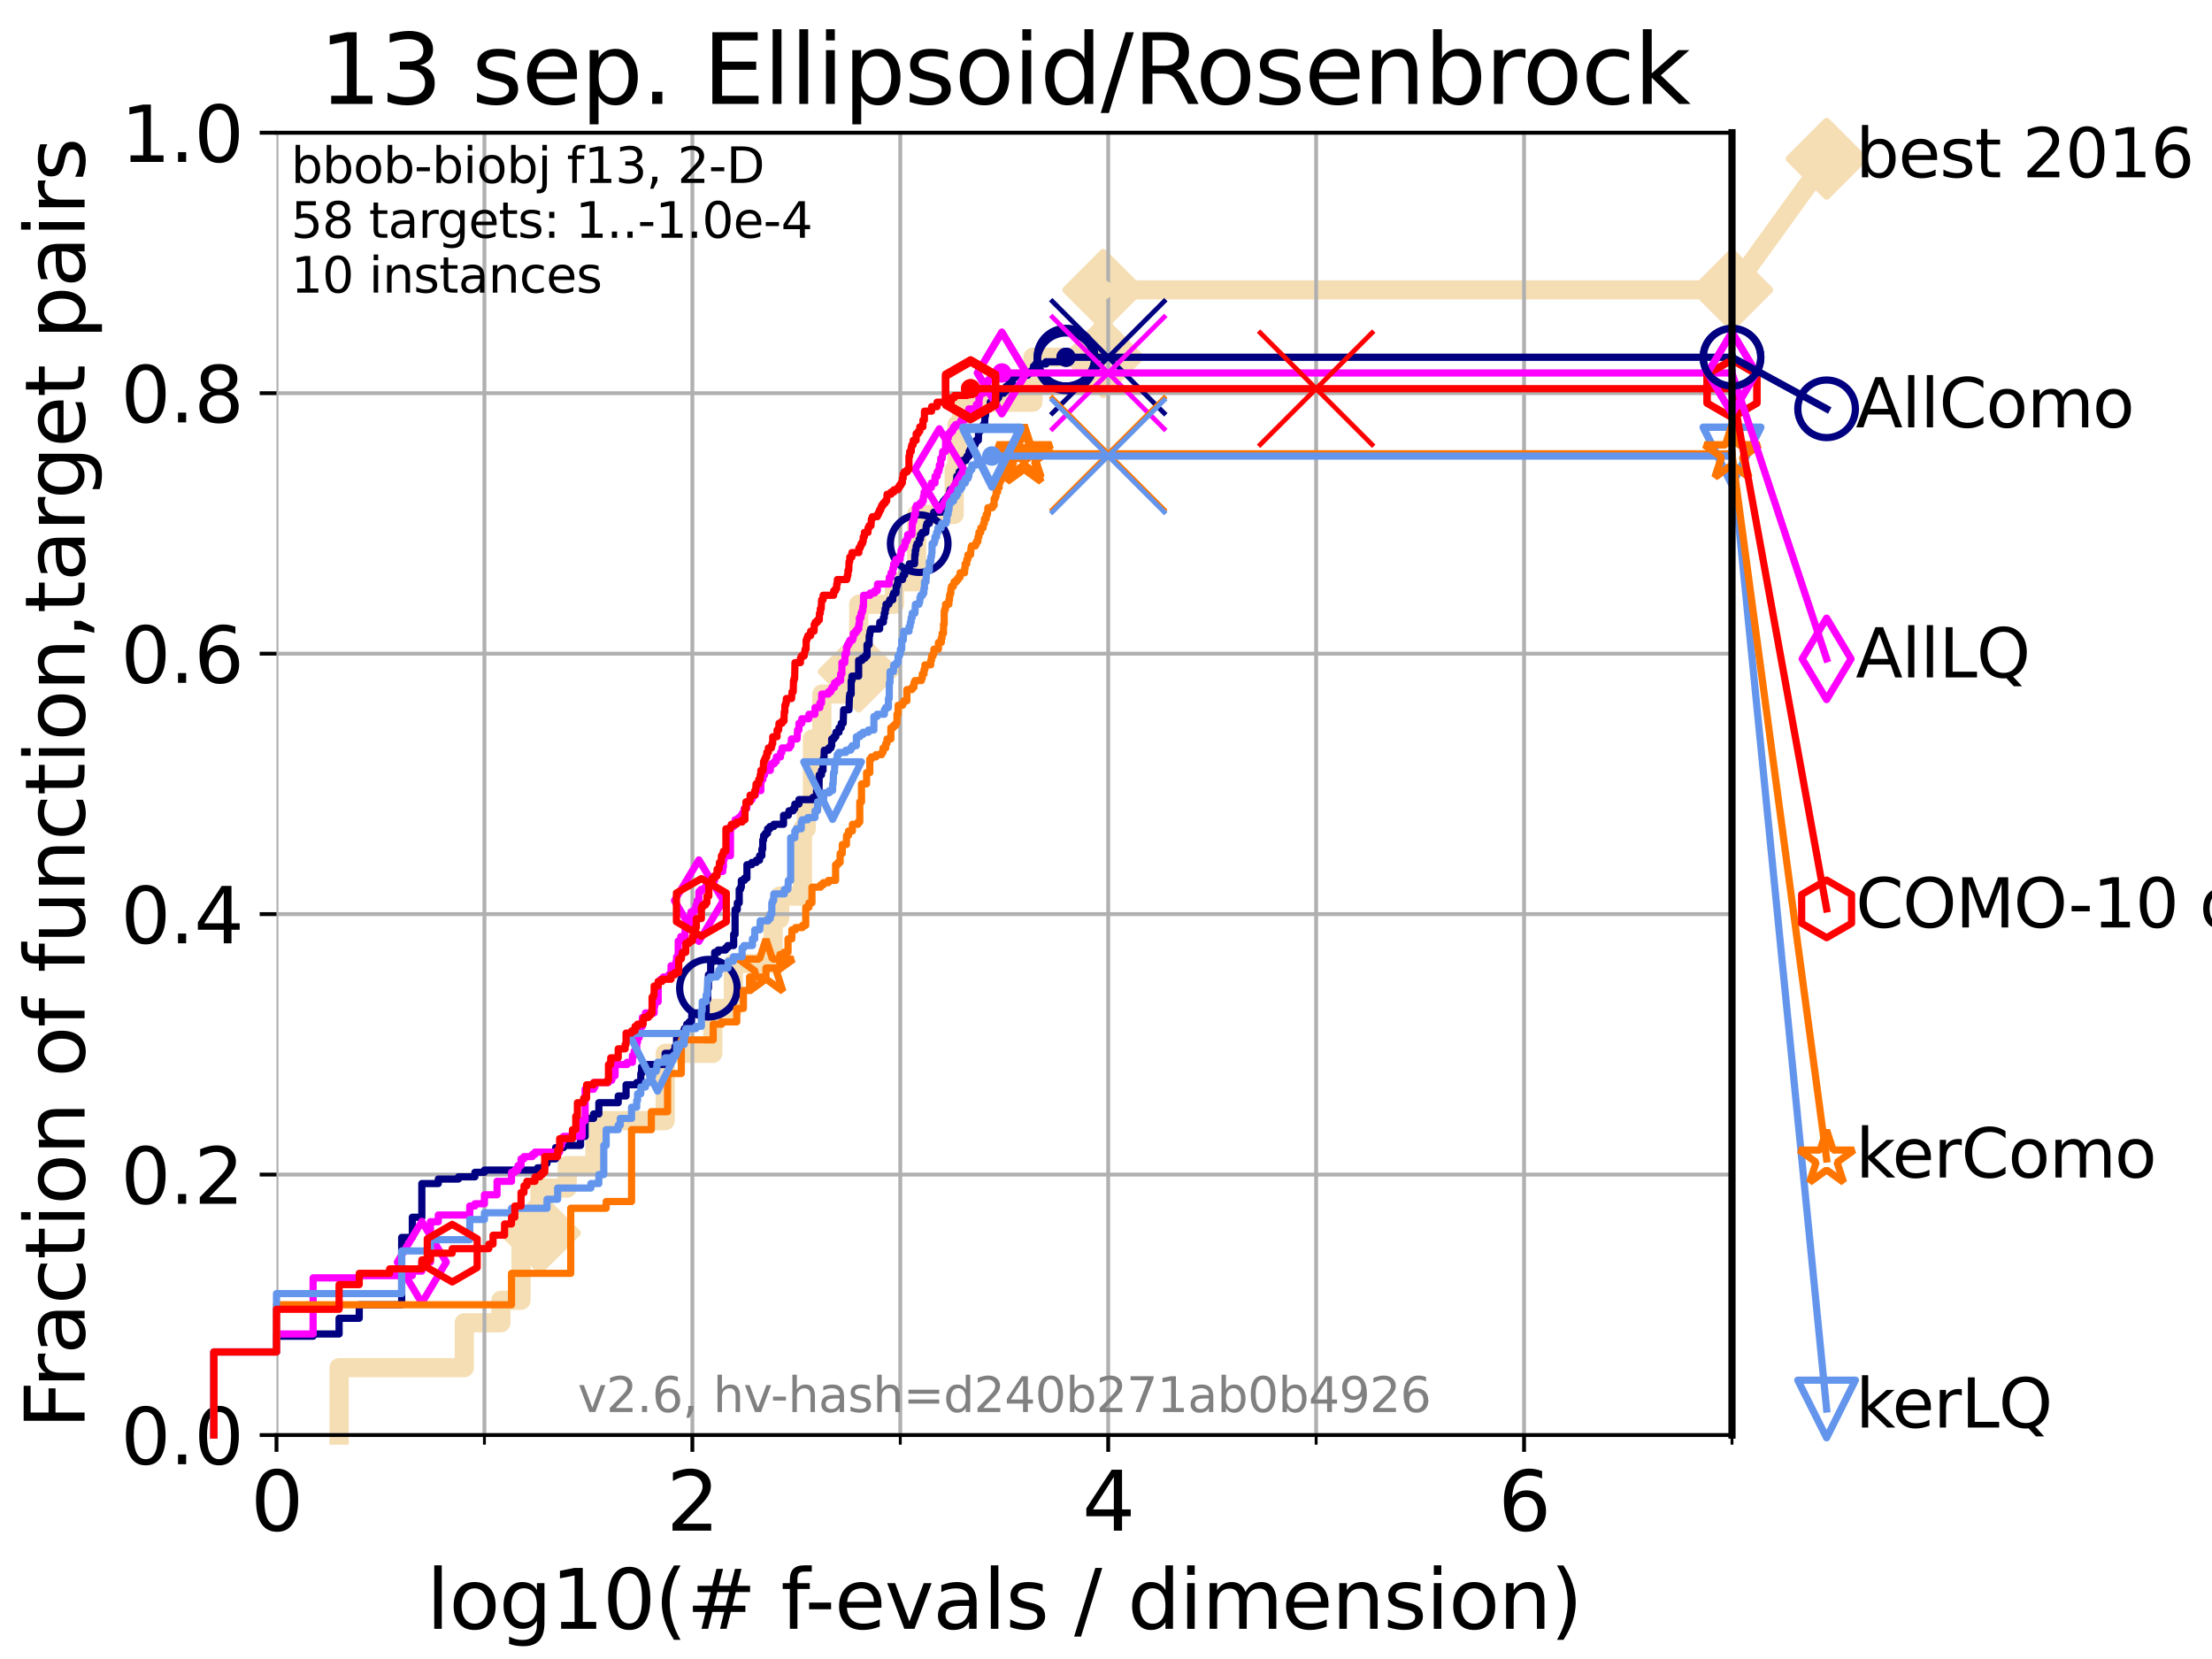 <?xml version="1.0" encoding="utf-8" standalone="no"?>
<!DOCTYPE svg PUBLIC "-//W3C//DTD SVG 1.1//EN"
  "http://www.w3.org/Graphics/SVG/1.1/DTD/svg11.dtd">
<svg xmlns:xlink="http://www.w3.org/1999/xlink" width="460.8pt" height="345.6pt" viewBox="0 0 460.8 345.6" xmlns="http://www.w3.org/2000/svg" version="1.1">
 <defs>
  <style type="text/css">*{stroke-linejoin: round; stroke-linecap: butt}</style>
 </defs>
 <g id="figure_1">
  <g id="patch_1">
   <path d="M 0 345.6 
L 460.8 345.6 
L 460.8 0 
L 0 0 
z
" style="fill: #ffffff"/>
  </g>
  <g id="axes_1">
   <g id="patch_2">
    <path d="M 57.6 298.944 
L 360.806 298.944 
L 360.806 27.648 
L 57.6 27.648 
z
" style="fill: #ffffff"/>
   </g>
   <g id="line2d_1">
    <path d="M 70.639 298.944 
L 70.639 284.911 
L 96.718 284.911 
L 96.718 275.556 
L 104.345 275.556 
L 104.345 270.879 
L 108.543 270.879 
L 108.543 256.846 
L 112.488 256.846 
L 112.488 247.491 
L 118.152 247.491 
L 118.152 242.814 
L 123.936 242.814 
L 123.936 233.459 
L 138.566 233.459 
L 138.566 219.426 
L 148.503 219.426 
L 148.503 210.071 
L 152.776 210.071 
L 152.776 200.716 
L 161.049 200.716 
L 161.049 191.361 
L 162.421 191.361 
L 162.421 186.684 
L 167.168 186.684 
L 167.168 172.651 
L 167.957 172.651 
L 167.957 167.974 
L 169.245 167.974 
L 169.245 153.941 
L 171.204 153.941 
L 171.204 144.586 
L 176.889 144.586 
L 176.889 139.908 
L 178.884 139.908 
L 178.884 125.876 
L 186.332 125.876 
L 186.332 121.198 
L 190.952 121.198 
L 190.952 107.166 
L 198.769 107.166 
L 198.769 97.811 
L 199.366 97.811 
L 199.366 88.456 
L 200.358 88.456 
L 200.358 83.778 
L 215.176 83.778 
L 215.176 74.423 
L 229.824 74.423 
L 229.824 60.391 
L 360.806 60.391 
" style="fill: none; stroke: #f5deb3; stroke-width: 4; stroke-linecap: square"/>
   </g>
   <g id="line2d_2">
    <defs>
     <path id="m6a6c0919fb" d="M -0 7.778 
L 7.778 0 
L 0 -7.778 
L -7.778 -0 
z
" style="stroke: #f5deb3; stroke-width: 1.5; stroke-linejoin: miter"/>
    </defs>
    <g>
     <use xlink:href="#m6a6c0919fb" x="112.488" y="256.846" style="fill: #f5deb3; stroke: #f5deb3; stroke-width: 1.5; stroke-linejoin: miter"/>
     <use xlink:href="#m6a6c0919fb" x="178.884" y="139.908" style="fill: #f5deb3; stroke: #f5deb3; stroke-width: 1.5; stroke-linejoin: miter"/>
     <use xlink:href="#m6a6c0919fb" x="229.824" y="74.423" style="fill: #f5deb3; stroke: #f5deb3; stroke-width: 1.5; stroke-linejoin: miter"/>
     <use xlink:href="#m6a6c0919fb" x="229.824" y="60.391" style="fill: #f5deb3; stroke: #f5deb3; stroke-width: 1.5; stroke-linejoin: miter"/>
     <use xlink:href="#m6a6c0919fb" x="360.806" y="60.391" style="fill: #f5deb3; stroke: #f5deb3; stroke-width: 1.5; stroke-linejoin: miter"/>
    </g>
   </g>
   <g id="line2d_3">
    <path style="fill: none; stroke: #f5deb3; stroke-width: 4; stroke-linecap: square"/>
    <g/>
   </g>
   <g id="line2d_4">
    <path d="M 360.806 60.391 
L 380.515 33.074 
" style="fill: none; stroke: #f5deb3; stroke-width: 4; stroke-linecap: square"/>
    <g>
     <use xlink:href="#m6a6c0919fb" x="360.806" y="60.391" style="fill: #f5deb3; stroke: #f5deb3; stroke-width: 1.5; stroke-linejoin: miter"/>
     <use xlink:href="#m6a6c0919fb" x="380.515" y="33.074" style="fill: #f5deb3; stroke: #f5deb3; stroke-width: 1.5; stroke-linejoin: miter"/>
    </g>
   </g>
   <g id="matplotlib.axis_1">
    <g id="xtick_1">
     <g id="line2d_5">
      <path d="M 57.6 298.944 
L 57.6 27.648 
" clip-path="url(#p2deb28dd6c)" style="fill: none; stroke: #b0b0b0; stroke-width: 0.8; stroke-linecap: square"/>
     </g>
     <g id="line2d_6">
      <defs>
       <path id="m5bfd9dfef5" d="M 0 0 
L 0 3.5 
" style="stroke: #000000; stroke-width: 0.8"/>
      </defs>
      <g>
       <use xlink:href="#m5bfd9dfef5" x="57.6" y="298.944" style="stroke: #000000; stroke-width: 0.8"/>
      </g>
     </g>
     <g id="text_1">
      <!-- 0 -->
      <g transform="translate(52.192 318.861) scale(0.17 -0.17)">
       <defs>
        <path id="DejaVuSans-30" d="M 2034 4250 
Q 1547 4250 1301 3770 
Q 1056 3291 1056 2328 
Q 1056 1369 1301 889 
Q 1547 409 2034 409 
Q 2525 409 2770 889 
Q 3016 1369 3016 2328 
Q 3016 3291 2770 3770 
Q 2525 4250 2034 4250 
z
M 2034 4750 
Q 2819 4750 3233 4129 
Q 3647 3509 3647 2328 
Q 3647 1150 3233 529 
Q 2819 -91 2034 -91 
Q 1250 -91 836 529 
Q 422 1150 422 2328 
Q 422 3509 836 4129 
Q 1250 4750 2034 4750 
z
" transform="scale(0.016)"/>
       </defs>
       <use xlink:href="#DejaVuSans-30"/>
      </g>
     </g>
    </g>
    <g id="xtick_2">
     <g id="line2d_7">
      <path d="M 144.23 298.944 
L 144.23 27.648 
" clip-path="url(#p2deb28dd6c)" style="fill: none; stroke: #b0b0b0; stroke-width: 0.8; stroke-linecap: square"/>
     </g>
     <g id="line2d_8">
      <g>
       <use xlink:href="#m5bfd9dfef5" x="144.23" y="298.944" style="stroke: #000000; stroke-width: 0.8"/>
      </g>
     </g>
     <g id="text_2">
      <!-- 2 -->
      <g transform="translate(138.822 318.861) scale(0.17 -0.17)">
       <defs>
        <path id="DejaVuSans-32" d="M 1228 531 
L 3431 531 
L 3431 0 
L 469 0 
L 469 531 
Q 828 903 1448 1529 
Q 2069 2156 2228 2338 
Q 2531 2678 2651 2914 
Q 2772 3150 2772 3378 
Q 2772 3750 2511 3984 
Q 2250 4219 1831 4219 
Q 1534 4219 1204 4116 
Q 875 4013 500 3803 
L 500 4441 
Q 881 4594 1212 4672 
Q 1544 4750 1819 4750 
Q 2544 4750 2975 4387 
Q 3406 4025 3406 3419 
Q 3406 3131 3298 2873 
Q 3191 2616 2906 2266 
Q 2828 2175 2409 1742 
Q 1991 1309 1228 531 
z
" transform="scale(0.016)"/>
       </defs>
       <use xlink:href="#DejaVuSans-32"/>
      </g>
     </g>
    </g>
    <g id="xtick_3">
     <g id="line2d_9">
      <path d="M 230.861 298.944 
L 230.861 27.648 
" clip-path="url(#p2deb28dd6c)" style="fill: none; stroke: #b0b0b0; stroke-width: 0.8; stroke-linecap: square"/>
     </g>
     <g id="line2d_10">
      <g>
       <use xlink:href="#m5bfd9dfef5" x="230.861" y="298.944" style="stroke: #000000; stroke-width: 0.8"/>
      </g>
     </g>
     <g id="text_3">
      <!-- 4 -->
      <g transform="translate(225.453 318.861) scale(0.17 -0.17)">
       <defs>
        <path id="DejaVuSans-34" d="M 2419 4116 
L 825 1625 
L 2419 1625 
L 2419 4116 
z
M 2253 4666 
L 3047 4666 
L 3047 1625 
L 3713 1625 
L 3713 1100 
L 3047 1100 
L 3047 0 
L 2419 0 
L 2419 1100 
L 313 1100 
L 313 1709 
L 2253 4666 
z
" transform="scale(0.016)"/>
       </defs>
       <use xlink:href="#DejaVuSans-34"/>
      </g>
     </g>
    </g>
    <g id="xtick_4">
     <g id="line2d_11">
      <path d="M 317.491 298.944 
L 317.491 27.648 
" clip-path="url(#p2deb28dd6c)" style="fill: none; stroke: #b0b0b0; stroke-width: 0.8; stroke-linecap: square"/>
     </g>
     <g id="line2d_12">
      <g>
       <use xlink:href="#m5bfd9dfef5" x="317.491" y="298.944" style="stroke: #000000; stroke-width: 0.8"/>
      </g>
     </g>
     <g id="text_4">
      <!-- 6 -->
      <g transform="translate(312.083 318.861) scale(0.17 -0.17)">
       <defs>
        <path id="DejaVuSans-36" d="M 2113 2584 
Q 1688 2584 1439 2293 
Q 1191 2003 1191 1497 
Q 1191 994 1439 701 
Q 1688 409 2113 409 
Q 2538 409 2786 701 
Q 3034 994 3034 1497 
Q 3034 2003 2786 2293 
Q 2538 2584 2113 2584 
z
M 3366 4563 
L 3366 3988 
Q 3128 4100 2886 4159 
Q 2644 4219 2406 4219 
Q 1781 4219 1451 3797 
Q 1122 3375 1075 2522 
Q 1259 2794 1537 2939 
Q 1816 3084 2150 3084 
Q 2853 3084 3261 2657 
Q 3669 2231 3669 1497 
Q 3669 778 3244 343 
Q 2819 -91 2113 -91 
Q 1303 -91 875 529 
Q 447 1150 447 2328 
Q 447 3434 972 4092 
Q 1497 4750 2381 4750 
Q 2619 4750 2861 4703 
Q 3103 4656 3366 4563 
z
" transform="scale(0.016)"/>
       </defs>
       <use xlink:href="#DejaVuSans-36"/>
      </g>
     </g>
    </g>
    <g id="xtick_5">
     <g id="line2d_13">
      <path d="M 100.915 298.944 
L 100.915 27.648 
" clip-path="url(#p2deb28dd6c)" style="fill: none; stroke: #b0b0b0; stroke-width: 0.8; stroke-linecap: square"/>
     </g>
     <g id="line2d_14">
      <defs>
       <path id="m194abcb8ff" d="M 0 0 
L 0 2 
" style="stroke: #000000; stroke-width: 0.6"/>
      </defs>
      <g>
       <use xlink:href="#m194abcb8ff" x="100.915" y="298.944" style="stroke: #000000; stroke-width: 0.6"/>
      </g>
     </g>
    </g>
    <g id="xtick_6">
     <g id="line2d_15">
      <path d="M 187.546 298.944 
L 187.546 27.648 
" clip-path="url(#p2deb28dd6c)" style="fill: none; stroke: #b0b0b0; stroke-width: 0.8; stroke-linecap: square"/>
     </g>
     <g id="line2d_16">
      <g>
       <use xlink:href="#m194abcb8ff" x="187.546" y="298.944" style="stroke: #000000; stroke-width: 0.6"/>
      </g>
     </g>
    </g>
    <g id="xtick_7">
     <g id="line2d_17">
      <path d="M 274.176 298.944 
L 274.176 27.648 
" clip-path="url(#p2deb28dd6c)" style="fill: none; stroke: #b0b0b0; stroke-width: 0.8; stroke-linecap: square"/>
     </g>
     <g id="line2d_18">
      <g>
       <use xlink:href="#m194abcb8ff" x="274.176" y="298.944" style="stroke: #000000; stroke-width: 0.6"/>
      </g>
     </g>
    </g>
    <g id="xtick_8">
     <g id="line2d_19">
      <path d="M 360.806 298.944 
L 360.806 27.648 
" clip-path="url(#p2deb28dd6c)" style="fill: none; stroke: #b0b0b0; stroke-width: 0.8; stroke-linecap: square"/>
     </g>
     <g id="line2d_20">
      <g>
       <use xlink:href="#m194abcb8ff" x="360.806" y="298.944" style="stroke: #000000; stroke-width: 0.6"/>
      </g>
     </g>
    </g>
    <g id="text_5">
     <!-- log10(# f-evals / dimension) -->
     <g transform="translate(88.823 339.314) scale(0.17 -0.17)">
      <defs>
       <path id="DejaVuSans-6c" d="M 603 4863 
L 1178 4863 
L 1178 0 
L 603 0 
L 603 4863 
z
" transform="scale(0.016)"/>
       <path id="DejaVuSans-6f" d="M 1959 3097 
Q 1497 3097 1228 2736 
Q 959 2375 959 1747 
Q 959 1119 1226 758 
Q 1494 397 1959 397 
Q 2419 397 2687 759 
Q 2956 1122 2956 1747 
Q 2956 2369 2687 2733 
Q 2419 3097 1959 3097 
z
M 1959 3584 
Q 2709 3584 3137 3096 
Q 3566 2609 3566 1747 
Q 3566 888 3137 398 
Q 2709 -91 1959 -91 
Q 1206 -91 779 398 
Q 353 888 353 1747 
Q 353 2609 779 3096 
Q 1206 3584 1959 3584 
z
" transform="scale(0.016)"/>
       <path id="DejaVuSans-67" d="M 2906 1791 
Q 2906 2416 2648 2759 
Q 2391 3103 1925 3103 
Q 1463 3103 1205 2759 
Q 947 2416 947 1791 
Q 947 1169 1205 825 
Q 1463 481 1925 481 
Q 2391 481 2648 825 
Q 2906 1169 2906 1791 
z
M 3481 434 
Q 3481 -459 3084 -895 
Q 2688 -1331 1869 -1331 
Q 1566 -1331 1297 -1286 
Q 1028 -1241 775 -1147 
L 775 -588 
Q 1028 -725 1275 -790 
Q 1522 -856 1778 -856 
Q 2344 -856 2625 -561 
Q 2906 -266 2906 331 
L 2906 616 
Q 2728 306 2450 153 
Q 2172 0 1784 0 
Q 1141 0 747 490 
Q 353 981 353 1791 
Q 353 2603 747 3093 
Q 1141 3584 1784 3584 
Q 2172 3584 2450 3431 
Q 2728 3278 2906 2969 
L 2906 3500 
L 3481 3500 
L 3481 434 
z
" transform="scale(0.016)"/>
       <path id="DejaVuSans-31" d="M 794 531 
L 1825 531 
L 1825 4091 
L 703 3866 
L 703 4441 
L 1819 4666 
L 2450 4666 
L 2450 531 
L 3481 531 
L 3481 0 
L 794 0 
L 794 531 
z
" transform="scale(0.016)"/>
       <path id="DejaVuSans-28" d="M 1984 4856 
Q 1566 4138 1362 3434 
Q 1159 2731 1159 2009 
Q 1159 1288 1364 580 
Q 1569 -128 1984 -844 
L 1484 -844 
Q 1016 -109 783 600 
Q 550 1309 550 2009 
Q 550 2706 781 3412 
Q 1013 4119 1484 4856 
L 1984 4856 
z
" transform="scale(0.016)"/>
       <path id="DejaVuSans-23" d="M 3272 2816 
L 2363 2816 
L 2100 1772 
L 3016 1772 
L 3272 2816 
z
M 2803 4594 
L 2478 3297 
L 3391 3297 
L 3719 4594 
L 4219 4594 
L 3897 3297 
L 4872 3297 
L 4872 2816 
L 3775 2816 
L 3519 1772 
L 4513 1772 
L 4513 1294 
L 3397 1294 
L 3072 0 
L 2572 0 
L 2894 1294 
L 1978 1294 
L 1656 0 
L 1153 0 
L 1478 1294 
L 494 1294 
L 494 1772 
L 1594 1772 
L 1856 2816 
L 850 2816 
L 850 3297 
L 1978 3297 
L 2297 4594 
L 2803 4594 
z
" transform="scale(0.016)"/>
       <path id="DejaVuSans-20" transform="scale(0.016)"/>
       <path id="DejaVuSans-66" d="M 2375 4863 
L 2375 4384 
L 1825 4384 
Q 1516 4384 1395 4259 
Q 1275 4134 1275 3809 
L 1275 3500 
L 2222 3500 
L 2222 3053 
L 1275 3053 
L 1275 0 
L 697 0 
L 697 3053 
L 147 3053 
L 147 3500 
L 697 3500 
L 697 3744 
Q 697 4328 969 4595 
Q 1241 4863 1831 4863 
L 2375 4863 
z
" transform="scale(0.016)"/>
       <path id="DejaVuSans-2d" d="M 313 2009 
L 1997 2009 
L 1997 1497 
L 313 1497 
L 313 2009 
z
" transform="scale(0.016)"/>
       <path id="DejaVuSans-65" d="M 3597 1894 
L 3597 1613 
L 953 1613 
Q 991 1019 1311 708 
Q 1631 397 2203 397 
Q 2534 397 2845 478 
Q 3156 559 3463 722 
L 3463 178 
Q 3153 47 2828 -22 
Q 2503 -91 2169 -91 
Q 1331 -91 842 396 
Q 353 884 353 1716 
Q 353 2575 817 3079 
Q 1281 3584 2069 3584 
Q 2775 3584 3186 3129 
Q 3597 2675 3597 1894 
z
M 3022 2063 
Q 3016 2534 2758 2815 
Q 2500 3097 2075 3097 
Q 1594 3097 1305 2825 
Q 1016 2553 972 2059 
L 3022 2063 
z
" transform="scale(0.016)"/>
       <path id="DejaVuSans-76" d="M 191 3500 
L 800 3500 
L 1894 563 
L 2988 3500 
L 3597 3500 
L 2284 0 
L 1503 0 
L 191 3500 
z
" transform="scale(0.016)"/>
       <path id="DejaVuSans-61" d="M 2194 1759 
Q 1497 1759 1228 1600 
Q 959 1441 959 1056 
Q 959 750 1161 570 
Q 1363 391 1709 391 
Q 2188 391 2477 730 
Q 2766 1069 2766 1631 
L 2766 1759 
L 2194 1759 
z
M 3341 1997 
L 3341 0 
L 2766 0 
L 2766 531 
Q 2569 213 2275 61 
Q 1981 -91 1556 -91 
Q 1019 -91 701 211 
Q 384 513 384 1019 
Q 384 1609 779 1909 
Q 1175 2209 1959 2209 
L 2766 2209 
L 2766 2266 
Q 2766 2663 2505 2880 
Q 2244 3097 1772 3097 
Q 1472 3097 1187 3025 
Q 903 2953 641 2809 
L 641 3341 
Q 956 3463 1253 3523 
Q 1550 3584 1831 3584 
Q 2591 3584 2966 3190 
Q 3341 2797 3341 1997 
z
" transform="scale(0.016)"/>
       <path id="DejaVuSans-73" d="M 2834 3397 
L 2834 2853 
Q 2591 2978 2328 3040 
Q 2066 3103 1784 3103 
Q 1356 3103 1142 2972 
Q 928 2841 928 2578 
Q 928 2378 1081 2264 
Q 1234 2150 1697 2047 
L 1894 2003 
Q 2506 1872 2764 1633 
Q 3022 1394 3022 966 
Q 3022 478 2636 193 
Q 2250 -91 1575 -91 
Q 1294 -91 989 -36 
Q 684 19 347 128 
L 347 722 
Q 666 556 975 473 
Q 1284 391 1588 391 
Q 1994 391 2212 530 
Q 2431 669 2431 922 
Q 2431 1156 2273 1281 
Q 2116 1406 1581 1522 
L 1381 1569 
Q 847 1681 609 1914 
Q 372 2147 372 2553 
Q 372 3047 722 3315 
Q 1072 3584 1716 3584 
Q 2034 3584 2315 3537 
Q 2597 3491 2834 3397 
z
" transform="scale(0.016)"/>
       <path id="DejaVuSans-2f" d="M 1625 4666 
L 2156 4666 
L 531 -594 
L 0 -594 
L 1625 4666 
z
" transform="scale(0.016)"/>
       <path id="DejaVuSans-64" d="M 2906 2969 
L 2906 4863 
L 3481 4863 
L 3481 0 
L 2906 0 
L 2906 525 
Q 2725 213 2448 61 
Q 2172 -91 1784 -91 
Q 1150 -91 751 415 
Q 353 922 353 1747 
Q 353 2572 751 3078 
Q 1150 3584 1784 3584 
Q 2172 3584 2448 3432 
Q 2725 3281 2906 2969 
z
M 947 1747 
Q 947 1113 1208 752 
Q 1469 391 1925 391 
Q 2381 391 2643 752 
Q 2906 1113 2906 1747 
Q 2906 2381 2643 2742 
Q 2381 3103 1925 3103 
Q 1469 3103 1208 2742 
Q 947 2381 947 1747 
z
" transform="scale(0.016)"/>
       <path id="DejaVuSans-69" d="M 603 3500 
L 1178 3500 
L 1178 0 
L 603 0 
L 603 3500 
z
M 603 4863 
L 1178 4863 
L 1178 4134 
L 603 4134 
L 603 4863 
z
" transform="scale(0.016)"/>
       <path id="DejaVuSans-6d" d="M 3328 2828 
Q 3544 3216 3844 3400 
Q 4144 3584 4550 3584 
Q 5097 3584 5394 3201 
Q 5691 2819 5691 2113 
L 5691 0 
L 5113 0 
L 5113 2094 
Q 5113 2597 4934 2840 
Q 4756 3084 4391 3084 
Q 3944 3084 3684 2787 
Q 3425 2491 3425 1978 
L 3425 0 
L 2847 0 
L 2847 2094 
Q 2847 2600 2669 2842 
Q 2491 3084 2119 3084 
Q 1678 3084 1418 2786 
Q 1159 2488 1159 1978 
L 1159 0 
L 581 0 
L 581 3500 
L 1159 3500 
L 1159 2956 
Q 1356 3278 1631 3431 
Q 1906 3584 2284 3584 
Q 2666 3584 2933 3390 
Q 3200 3197 3328 2828 
z
" transform="scale(0.016)"/>
       <path id="DejaVuSans-6e" d="M 3513 2113 
L 3513 0 
L 2938 0 
L 2938 2094 
Q 2938 2591 2744 2837 
Q 2550 3084 2163 3084 
Q 1697 3084 1428 2787 
Q 1159 2491 1159 1978 
L 1159 0 
L 581 0 
L 581 3500 
L 1159 3500 
L 1159 2956 
Q 1366 3272 1645 3428 
Q 1925 3584 2291 3584 
Q 2894 3584 3203 3211 
Q 3513 2838 3513 2113 
z
" transform="scale(0.016)"/>
       <path id="DejaVuSans-29" d="M 513 4856 
L 1013 4856 
Q 1481 4119 1714 3412 
Q 1947 2706 1947 2009 
Q 1947 1309 1714 600 
Q 1481 -109 1013 -844 
L 513 -844 
Q 928 -128 1133 580 
Q 1338 1288 1338 2009 
Q 1338 2731 1133 3434 
Q 928 4138 513 4856 
z
" transform="scale(0.016)"/>
      </defs>
      <use xlink:href="#DejaVuSans-6c"/>
      <use xlink:href="#DejaVuSans-6f" x="27.783"/>
      <use xlink:href="#DejaVuSans-67" x="88.965"/>
      <use xlink:href="#DejaVuSans-31" x="152.441"/>
      <use xlink:href="#DejaVuSans-30" x="216.064"/>
      <use xlink:href="#DejaVuSans-28" x="279.688"/>
      <use xlink:href="#DejaVuSans-23" x="318.701"/>
      <use xlink:href="#DejaVuSans-20" x="402.49"/>
      <use xlink:href="#DejaVuSans-66" x="434.277"/>
      <use xlink:href="#DejaVuSans-2d" x="463.982"/>
      <use xlink:href="#DejaVuSans-65" x="500.066"/>
      <use xlink:href="#DejaVuSans-76" x="561.59"/>
      <use xlink:href="#DejaVuSans-61" x="620.77"/>
      <use xlink:href="#DejaVuSans-6c" x="682.049"/>
      <use xlink:href="#DejaVuSans-73" x="709.832"/>
      <use xlink:href="#DejaVuSans-20" x="761.932"/>
      <use xlink:href="#DejaVuSans-2f" x="793.719"/>
      <use xlink:href="#DejaVuSans-20" x="827.41"/>
      <use xlink:href="#DejaVuSans-64" x="859.197"/>
      <use xlink:href="#DejaVuSans-69" x="922.674"/>
      <use xlink:href="#DejaVuSans-6d" x="950.457"/>
      <use xlink:href="#DejaVuSans-65" x="1047.869"/>
      <use xlink:href="#DejaVuSans-6e" x="1109.393"/>
      <use xlink:href="#DejaVuSans-73" x="1172.771"/>
      <use xlink:href="#DejaVuSans-69" x="1224.871"/>
      <use xlink:href="#DejaVuSans-6f" x="1252.654"/>
      <use xlink:href="#DejaVuSans-6e" x="1313.836"/>
      <use xlink:href="#DejaVuSans-29" x="1377.215"/>
     </g>
    </g>
   </g>
   <g id="matplotlib.axis_2">
    <g id="ytick_1">
     <g id="line2d_21">
      <path d="M 57.6 298.944 
L 360.806 298.944 
" clip-path="url(#p2deb28dd6c)" style="fill: none; stroke: #b0b0b0; stroke-width: 0.8; stroke-linecap: square"/>
     </g>
     <g id="line2d_22">
      <defs>
       <path id="m6c22ccefa1" d="M 0 0 
L -3.5 0 
" style="stroke: #000000; stroke-width: 0.8"/>
      </defs>
      <g>
       <use xlink:href="#m6c22ccefa1" x="57.6" y="298.944" style="stroke: #000000; stroke-width: 0.8"/>
      </g>
     </g>
     <g id="text_6">
      <!-- 0.0 -->
      <g transform="translate(25.155 305.023) scale(0.16 -0.16)">
       <defs>
        <path id="DejaVuSans-2e" d="M 684 794 
L 1344 794 
L 1344 0 
L 684 0 
L 684 794 
z
" transform="scale(0.016)"/>
       </defs>
       <use xlink:href="#DejaVuSans-30"/>
       <use xlink:href="#DejaVuSans-2e" x="63.623"/>
       <use xlink:href="#DejaVuSans-30" x="95.41"/>
      </g>
     </g>
    </g>
    <g id="ytick_2">
     <g id="line2d_23">
      <path d="M 57.6 244.685 
L 360.806 244.685 
" clip-path="url(#p2deb28dd6c)" style="fill: none; stroke: #b0b0b0; stroke-width: 0.8; stroke-linecap: square"/>
     </g>
     <g id="line2d_24">
      <g>
       <use xlink:href="#m6c22ccefa1" x="57.6" y="244.685" style="stroke: #000000; stroke-width: 0.8"/>
      </g>
     </g>
     <g id="text_7">
      <!-- 0.2 -->
      <g transform="translate(25.155 250.764) scale(0.16 -0.16)">
       <use xlink:href="#DejaVuSans-30"/>
       <use xlink:href="#DejaVuSans-2e" x="63.623"/>
       <use xlink:href="#DejaVuSans-32" x="95.41"/>
      </g>
     </g>
    </g>
    <g id="ytick_3">
     <g id="line2d_25">
      <path d="M 57.6 190.426 
L 360.806 190.426 
" clip-path="url(#p2deb28dd6c)" style="fill: none; stroke: #b0b0b0; stroke-width: 0.8; stroke-linecap: square"/>
     </g>
     <g id="line2d_26">
      <g>
       <use xlink:href="#m6c22ccefa1" x="57.6" y="190.426" style="stroke: #000000; stroke-width: 0.8"/>
      </g>
     </g>
     <g id="text_8">
      <!-- 0.4 -->
      <g transform="translate(25.155 196.504) scale(0.16 -0.16)">
       <use xlink:href="#DejaVuSans-30"/>
       <use xlink:href="#DejaVuSans-2e" x="63.623"/>
       <use xlink:href="#DejaVuSans-34" x="95.41"/>
      </g>
     </g>
    </g>
    <g id="ytick_4">
     <g id="line2d_27">
      <path d="M 57.6 136.166 
L 360.806 136.166 
" clip-path="url(#p2deb28dd6c)" style="fill: none; stroke: #b0b0b0; stroke-width: 0.8; stroke-linecap: square"/>
     </g>
     <g id="line2d_28">
      <g>
       <use xlink:href="#m6c22ccefa1" x="57.6" y="136.166" style="stroke: #000000; stroke-width: 0.8"/>
      </g>
     </g>
     <g id="text_9">
      <!-- 0.6 -->
      <g transform="translate(25.155 142.245) scale(0.16 -0.16)">
       <use xlink:href="#DejaVuSans-30"/>
       <use xlink:href="#DejaVuSans-2e" x="63.623"/>
       <use xlink:href="#DejaVuSans-36" x="95.41"/>
      </g>
     </g>
    </g>
    <g id="ytick_5">
     <g id="line2d_29">
      <path d="M 57.6 81.907 
L 360.806 81.907 
" clip-path="url(#p2deb28dd6c)" style="fill: none; stroke: #b0b0b0; stroke-width: 0.8; stroke-linecap: square"/>
     </g>
     <g id="line2d_30">
      <g>
       <use xlink:href="#m6c22ccefa1" x="57.6" y="81.907" style="stroke: #000000; stroke-width: 0.8"/>
      </g>
     </g>
     <g id="text_10">
      <!-- 0.8 -->
      <g transform="translate(25.155 87.986) scale(0.16 -0.16)">
       <defs>
        <path id="DejaVuSans-38" d="M 2034 2216 
Q 1584 2216 1326 1975 
Q 1069 1734 1069 1313 
Q 1069 891 1326 650 
Q 1584 409 2034 409 
Q 2484 409 2743 651 
Q 3003 894 3003 1313 
Q 3003 1734 2745 1975 
Q 2488 2216 2034 2216 
z
M 1403 2484 
Q 997 2584 770 2862 
Q 544 3141 544 3541 
Q 544 4100 942 4425 
Q 1341 4750 2034 4750 
Q 2731 4750 3128 4425 
Q 3525 4100 3525 3541 
Q 3525 3141 3298 2862 
Q 3072 2584 2669 2484 
Q 3125 2378 3379 2068 
Q 3634 1759 3634 1313 
Q 3634 634 3220 271 
Q 2806 -91 2034 -91 
Q 1263 -91 848 271 
Q 434 634 434 1313 
Q 434 1759 690 2068 
Q 947 2378 1403 2484 
z
M 1172 3481 
Q 1172 3119 1398 2916 
Q 1625 2713 2034 2713 
Q 2441 2713 2670 2916 
Q 2900 3119 2900 3481 
Q 2900 3844 2670 4047 
Q 2441 4250 2034 4250 
Q 1625 4250 1398 4047 
Q 1172 3844 1172 3481 
z
" transform="scale(0.016)"/>
       </defs>
       <use xlink:href="#DejaVuSans-30"/>
       <use xlink:href="#DejaVuSans-2e" x="63.623"/>
       <use xlink:href="#DejaVuSans-38" x="95.41"/>
      </g>
     </g>
    </g>
    <g id="ytick_6">
     <g id="line2d_31">
      <path d="M 57.6 27.648 
L 360.806 27.648 
" clip-path="url(#p2deb28dd6c)" style="fill: none; stroke: #b0b0b0; stroke-width: 0.8; stroke-linecap: square"/>
     </g>
     <g id="line2d_32">
      <g>
       <use xlink:href="#m6c22ccefa1" x="57.6" y="27.648" style="stroke: #000000; stroke-width: 0.8"/>
      </g>
     </g>
     <g id="text_11">
      <!-- 1.0 -->
      <g transform="translate(25.155 33.727) scale(0.16 -0.16)">
       <use xlink:href="#DejaVuSans-31"/>
       <use xlink:href="#DejaVuSans-2e" x="63.623"/>
       <use xlink:href="#DejaVuSans-30" x="95.41"/>
      </g>
     </g>
    </g>
    <g id="text_12">
     <!-- Fraction of function,target pairs -->
     <g transform="translate(17.62 297.681) rotate(-90) scale(0.17 -0.17)">
      <defs>
       <path id="DejaVuSans-46" d="M 628 4666 
L 3309 4666 
L 3309 4134 
L 1259 4134 
L 1259 2759 
L 3109 2759 
L 3109 2228 
L 1259 2228 
L 1259 0 
L 628 0 
L 628 4666 
z
" transform="scale(0.016)"/>
       <path id="DejaVuSans-72" d="M 2631 2963 
Q 2534 3019 2420 3045 
Q 2306 3072 2169 3072 
Q 1681 3072 1420 2755 
Q 1159 2438 1159 1844 
L 1159 0 
L 581 0 
L 581 3500 
L 1159 3500 
L 1159 2956 
Q 1341 3275 1631 3429 
Q 1922 3584 2338 3584 
Q 2397 3584 2469 3576 
Q 2541 3569 2628 3553 
L 2631 2963 
z
" transform="scale(0.016)"/>
       <path id="DejaVuSans-63" d="M 3122 3366 
L 3122 2828 
Q 2878 2963 2633 3030 
Q 2388 3097 2138 3097 
Q 1578 3097 1268 2742 
Q 959 2388 959 1747 
Q 959 1106 1268 751 
Q 1578 397 2138 397 
Q 2388 397 2633 464 
Q 2878 531 3122 666 
L 3122 134 
Q 2881 22 2623 -34 
Q 2366 -91 2075 -91 
Q 1284 -91 818 406 
Q 353 903 353 1747 
Q 353 2603 823 3093 
Q 1294 3584 2113 3584 
Q 2378 3584 2631 3529 
Q 2884 3475 3122 3366 
z
" transform="scale(0.016)"/>
       <path id="DejaVuSans-74" d="M 1172 4494 
L 1172 3500 
L 2356 3500 
L 2356 3053 
L 1172 3053 
L 1172 1153 
Q 1172 725 1289 603 
Q 1406 481 1766 481 
L 2356 481 
L 2356 0 
L 1766 0 
Q 1100 0 847 248 
Q 594 497 594 1153 
L 594 3053 
L 172 3053 
L 172 3500 
L 594 3500 
L 594 4494 
L 1172 4494 
z
" transform="scale(0.016)"/>
       <path id="DejaVuSans-75" d="M 544 1381 
L 544 3500 
L 1119 3500 
L 1119 1403 
Q 1119 906 1312 657 
Q 1506 409 1894 409 
Q 2359 409 2629 706 
Q 2900 1003 2900 1516 
L 2900 3500 
L 3475 3500 
L 3475 0 
L 2900 0 
L 2900 538 
Q 2691 219 2414 64 
Q 2138 -91 1772 -91 
Q 1169 -91 856 284 
Q 544 659 544 1381 
z
M 1991 3584 
L 1991 3584 
z
" transform="scale(0.016)"/>
       <path id="DejaVuSans-2c" d="M 750 794 
L 1409 794 
L 1409 256 
L 897 -744 
L 494 -744 
L 750 256 
L 750 794 
z
" transform="scale(0.016)"/>
       <path id="DejaVuSans-70" d="M 1159 525 
L 1159 -1331 
L 581 -1331 
L 581 3500 
L 1159 3500 
L 1159 2969 
Q 1341 3281 1617 3432 
Q 1894 3584 2278 3584 
Q 2916 3584 3314 3078 
Q 3713 2572 3713 1747 
Q 3713 922 3314 415 
Q 2916 -91 2278 -91 
Q 1894 -91 1617 61 
Q 1341 213 1159 525 
z
M 3116 1747 
Q 3116 2381 2855 2742 
Q 2594 3103 2138 3103 
Q 1681 3103 1420 2742 
Q 1159 2381 1159 1747 
Q 1159 1113 1420 752 
Q 1681 391 2138 391 
Q 2594 391 2855 752 
Q 3116 1113 3116 1747 
z
" transform="scale(0.016)"/>
      </defs>
      <use xlink:href="#DejaVuSans-46"/>
      <use xlink:href="#DejaVuSans-72" x="50.27"/>
      <use xlink:href="#DejaVuSans-61" x="91.383"/>
      <use xlink:href="#DejaVuSans-63" x="152.662"/>
      <use xlink:href="#DejaVuSans-74" x="207.643"/>
      <use xlink:href="#DejaVuSans-69" x="246.852"/>
      <use xlink:href="#DejaVuSans-6f" x="274.635"/>
      <use xlink:href="#DejaVuSans-6e" x="335.816"/>
      <use xlink:href="#DejaVuSans-20" x="399.195"/>
      <use xlink:href="#DejaVuSans-6f" x="430.982"/>
      <use xlink:href="#DejaVuSans-66" x="492.164"/>
      <use xlink:href="#DejaVuSans-20" x="527.369"/>
      <use xlink:href="#DejaVuSans-66" x="559.156"/>
      <use xlink:href="#DejaVuSans-75" x="594.361"/>
      <use xlink:href="#DejaVuSans-6e" x="657.74"/>
      <use xlink:href="#DejaVuSans-63" x="721.119"/>
      <use xlink:href="#DejaVuSans-74" x="776.1"/>
      <use xlink:href="#DejaVuSans-69" x="815.309"/>
      <use xlink:href="#DejaVuSans-6f" x="843.092"/>
      <use xlink:href="#DejaVuSans-6e" x="904.273"/>
      <use xlink:href="#DejaVuSans-2c" x="967.652"/>
      <use xlink:href="#DejaVuSans-74" x="999.439"/>
      <use xlink:href="#DejaVuSans-61" x="1038.648"/>
      <use xlink:href="#DejaVuSans-72" x="1099.928"/>
      <use xlink:href="#DejaVuSans-67" x="1139.291"/>
      <use xlink:href="#DejaVuSans-65" x="1202.768"/>
      <use xlink:href="#DejaVuSans-74" x="1264.291"/>
      <use xlink:href="#DejaVuSans-20" x="1303.5"/>
      <use xlink:href="#DejaVuSans-70" x="1335.287"/>
      <use xlink:href="#DejaVuSans-61" x="1398.764"/>
      <use xlink:href="#DejaVuSans-69" x="1460.043"/>
      <use xlink:href="#DejaVuSans-72" x="1487.826"/>
      <use xlink:href="#DejaVuSans-73" x="1528.939"/>
     </g>
    </g>
   </g>
   <g id="line2d_33">
    <defs>
     <path id="mfdfe109237" d="M 0 1.5 
C 0.398 1.5 0.779 1.342 1.061 1.061 
C 1.342 0.779 1.5 0.398 1.5 0 
C 1.5 -0.398 1.342 -0.779 1.061 -1.061 
C 0.779 -1.342 0.398 -1.5 0 -1.5 
C -0.398 -1.5 -0.779 -1.342 -1.061 -1.061 
C -1.342 -0.779 -1.5 -0.398 -1.5 0 
C -1.5 0.398 -1.342 0.779 -1.061 1.061 
C -0.779 1.342 -0.398 1.5 0 1.5 
z
" style="stroke: #f5deb3"/>
    </defs>
    <g>
     <use xlink:href="#mfdfe109237" x="229.824" y="60.391" style="fill: #f5deb3; stroke: #f5deb3"/>
     <use xlink:href="#mfdfe109237" x="229.824" y="60.391" style="fill: #f5deb3; stroke: #f5deb3"/>
    </g>
   </g>
   <g id="line2d_34">
    <defs>
     <path id="md11c27d23c" d="M 0 1.5 
C 0.398 1.5 0.779 1.342 1.061 1.061 
C 1.342 0.779 1.5 0.398 1.5 0 
C 1.5 -0.398 1.342 -0.779 1.061 -1.061 
C 0.779 -1.342 0.398 -1.5 0 -1.5 
C -0.398 -1.5 -0.779 -1.342 -1.061 -1.061 
C -1.342 -0.779 -1.5 -0.398 -1.5 0 
C -1.5 0.398 -1.342 0.779 -1.061 1.061 
C -0.779 1.342 -0.398 1.5 0 1.5 
z
" style="stroke: #000080"/>
    </defs>
    <g>
     <use xlink:href="#md11c27d23c" x="222.076" y="74.423" style="fill: #000080; stroke: #000080"/>
     <use xlink:href="#md11c27d23c" x="222.076" y="74.423" style="fill: #000080; stroke: #000080"/>
    </g>
   </g>
   <g id="line2d_35">
    <path d="M 44.561 298.944 
L 44.561 281.637 
L 57.6 281.637 
L 57.6 278.363 
L 65.227 278.363 
L 65.227 277.895 
L 70.639 277.895 
L 70.639 274.621 
L 74.837 274.621 
L 74.837 271.814 
L 83.678 271.814 
L 83.678 257.782 
L 85.894 257.782 
L 85.894 253.572 
L 87.876 253.572 
L 87.876 246.556 
L 91.306 246.556 
L 91.306 245.62 
L 95.503 245.62 
L 95.503 245.153 
L 98.933 245.153 
L 98.933 244.217 
L 100.915 244.217 
L 100.915 243.749 
L 111.972 243.749 
L 111.972 243.282 
L 113.478 243.282 
L 113.478 242.346 
L 113.954 242.346 
L 113.954 241.411 
L 115.747 241.411 
L 115.747 239.072 
L 117.384 239.072 
L 117.384 238.604 
L 120.944 238.604 
L 120.944 236.733 
L 121.893 236.733 
L 121.893 232.991 
L 123.658 232.991 
L 123.658 232.056 
L 124.748 232.056 
L 124.748 229.717 
L 128.786 229.717 
L 128.786 228.313 
L 130.423 228.313 
L 130.423 225.975 
L 132.639 225.975 
L 132.639 225.507 
L 133.49 225.507 
L 133.49 223.636 
L 133.656 223.636 
L 133.656 222.233 
L 134.464 222.233 
L 134.464 221.765 
L 138.31 221.765 
L 138.31 221.297 
L 138.566 221.297 
L 138.566 219.426 
L 140.266 219.426 
L 140.266 218.958 
L 140.612 218.958 
L 140.612 218.023 
L 140.951 218.023 
L 140.951 216.152 
L 141.062 216.152 
L 141.062 215.684 
L 141.826 215.684 
L 141.826 215.216 
L 142.559 215.216 
L 142.559 214.281 
L 143.066 214.281 
L 143.066 213.345 
L 143.56 213.345 
L 143.56 212.878 
L 144.041 212.878 
L 144.136 211.007 
L 147.103 211.007 
L 147.103 208.2 
L 147.424 208.2 
L 147.424 205.861 
L 147.582 205.861 
L 147.582 203.055 
L 148.048 203.055 
L 148.048 200.248 
L 148.874 200.248 
L 148.874 198.377 
L 149.595 198.377 
L 149.595 197.91 
L 151.155 197.91 
L 151.155 197.442 
L 151.605 197.442 
L 151.605 196.974 
L 152.835 196.974 
L 152.835 194.635 
L 153.131 194.635 
L 153.131 189.49 
L 153.594 189.49 
L 153.594 188.087 
L 153.99 188.087 
L 153.99 185.28 
L 154.268 185.28 
L 154.268 184.813 
L 154.432 184.813 
L 154.432 183.409 
L 155.077 183.409 
L 155.077 182.942 
L 155.599 182.942 
L 155.599 180.135 
L 156.599 180.135 
L 156.599 179.667 
L 157.55 179.667 
L 157.55 179.2 
L 158.232 179.2 
L 158.232 178.264 
L 158.717 178.264 
L 158.717 176.861 
L 158.891 176.861 
L 158.891 174.99 
L 159.063 174.99 
L 159.063 174.054 
L 159.443 174.054 
L 159.443 173.587 
L 159.899 173.587 
L 159.899 172.651 
L 160.383 172.651 
L 160.383 172.183 
L 161.202 172.183 
L 161.202 171.716 
L 163.226 171.716 
L 163.226 169.845 
L 164.227 169.845 
L 164.227 169.377 
L 164.356 169.377 
L 164.356 168.909 
L 165.239 168.909 
L 165.239 168.441 
L 165.574 168.441 
L 165.574 167.506 
L 166.432 167.506 
L 166.432 166.57 
L 169.344 166.57 
L 169.344 166.103 
L 170.096 166.103 
L 170.096 164.699 
L 170.612 164.699 
L 170.658 161.425 
L 171.137 161.425 
L 171.137 160.489 
L 171.449 160.489 
L 171.449 158.151 
L 171.647 158.151 
L 171.713 156.28 
L 172.629 156.28 
L 172.629 155.812 
L 173.101 155.812 
L 173.101 155.344 
L 173.262 155.344 
L 173.262 153.941 
L 173.738 153.941 
L 173.738 153.473 
L 174.107 153.473 
L 174.146 152.538 
L 174.787 152.538 
L 174.787 151.602 
L 175.244 151.602 
L 175.244 150.667 
L 175.656 150.667 
L 175.744 147.86 
L 176.855 147.86 
L 176.955 145.054 
L 177.021 145.054 
L 177.021 144.586 
L 177.315 144.586 
L 177.315 141.779 
L 177.476 141.779 
L 177.476 140.844 
L 178.869 140.844 
L 178.869 137.57 
L 179.6 137.57 
L 179.6 137.102 
L 180.208 137.102 
L 180.208 136.634 
L 180.62 136.634 
L 180.62 134.295 
L 181.05 134.295 
L 181.076 132.424 
L 181.169 132.424 
L 181.248 131.489 
L 181.392 131.489 
L 181.392 131.021 
L 183.242 131.021 
L 183.277 129.618 
L 184.029 129.618 
L 184.029 128.682 
L 184.21 128.682 
L 184.21 127.747 
L 184.389 127.747 
L 184.389 126.811 
L 184.566 126.811 
L 184.566 125.876 
L 185.173 125.876 
L 185.173 125.408 
L 185.353 125.408 
L 185.353 124.94 
L 185.987 124.94 
L 185.987 124.005 
L 186.16 124.005 
L 186.16 123.537 
L 186.66 123.537 
L 186.679 122.134 
L 186.885 122.134 
L 186.885 121.666 
L 187.021 121.666 
L 187.021 120.731 
L 188.028 120.731 
L 188.111 119.795 
L 188.454 119.795 
L 188.454 118.86 
L 188.588 118.86 
L 188.588 118.392 
L 189.415 118.392 
L 189.415 117.456 
L 190.523 117.456 
L 190.571 115.585 
L 190.667 115.585 
L 190.667 114.65 
L 190.794 114.65 
L 190.865 113.714 
L 191.03 113.714 
L 191.03 113.247 
L 191.486 113.247 
L 191.486 112.311 
L 191.758 112.311 
L 191.758 111.376 
L 192.086 111.376 
L 192.086 110.908 
L 192.861 110.908 
L 192.96 109.505 
L 193.086 109.505 
L 193.086 109.037 
L 193.611 109.037 
L 193.611 108.101 
L 194.029 108.101 
L 194.029 107.634 
L 194.47 107.634 
L 194.509 106.698 
L 196.127 106.698 
L 196.127 105.763 
L 196.245 105.763 
L 196.281 104.827 
L 196.533 104.827 
L 196.533 104.359 
L 196.937 104.359 
L 196.937 103.892 
L 197.366 103.892 
L 197.366 103.424 
L 197.791 103.424 
L 197.791 102.488 
L 197.927 102.488 
L 197.927 102.021 
L 199.103 102.021 
L 199.209 100.15 
L 199.31 100.15 
L 199.31 99.214 
L 199.812 99.214 
L 199.812 98.279 
L 200.281 98.279 
L 200.329 97.343 
L 200.419 97.343 
L 200.419 95.94 
L 201.196 95.94 
L 201.196 95.472 
L 201.458 95.472 
L 201.458 95.004 
L 201.875 95.004 
L 201.875 94.069 
L 202.102 94.069 
L 202.102 93.601 
L 202.429 93.601 
L 202.429 92.665 
L 203.132 92.665 
L 203.132 92.198 
L 203.352 92.198 
L 203.352 91.73 
L 203.806 91.73 
L 203.865 89.859 
L 204.194 89.859 
L 204.194 89.391 
L 204.824 89.391 
L 204.824 88.456 
L 205.096 88.456 
L 205.207 86.585 
L 205.306 86.585 
L 205.335 85.649 
L 205.451 85.649 
L 205.451 85.181 
L 206.108 85.181 
L 206.108 84.714 
L 206.279 84.714 
L 206.282 83.778 
L 207.018 83.778 
L 207.018 83.31 
L 207.713 83.31 
L 207.713 82.843 
L 208.048 82.843 
L 208.048 81.907 
L 209.127 81.907 
L 209.127 81.439 
L 209.576 81.439 
L 209.576 80.504 
L 210.221 80.504 
L 210.221 79.568 
L 210.909 79.568 
L 210.909 78.633 
L 211.521 78.633 
L 211.521 78.165 
L 214.102 78.165 
L 214.102 77.697 
L 214.839 77.697 
L 214.839 77.23 
L 215.303 77.23 
L 215.303 76.294 
L 215.726 76.294 
L 215.726 75.826 
L 217.893 75.826 
L 217.893 75.359 
L 222.076 75.359 
L 222.076 74.423 
L 360.806 74.423 
L 360.806 74.423 
" style="fill: none; stroke: #000080; stroke-width: 1.5; stroke-linecap: square"/>
   </g>
   <g id="line2d_36">
    <defs>
     <path id="m48dfcc8874" d="M 0 6 
C 1.591 6 3.117 5.368 4.243 4.243 
C 5.368 3.117 6 1.591 6 0 
C 6 -1.591 5.368 -3.117 4.243 -4.243 
C 3.117 -5.368 1.591 -6 0 -6 
C -1.591 -6 -3.117 -5.368 -4.243 -4.243 
C -5.368 -3.117 -6 -1.591 -6 0 
C -6 1.591 -5.368 3.117 -4.243 4.243 
C -3.117 5.368 -1.591 6 0 6 
z
" style="stroke: #000080; stroke-width: 1.5"/>
    </defs>
    <g>
     <use xlink:href="#m48dfcc8874" x="147.582" y="205.861" style="fill-opacity: 0; stroke: #000080; stroke-width: 1.5"/>
     <use xlink:href="#m48dfcc8874" x="191.486" y="113.247" style="fill-opacity: 0; stroke: #000080; stroke-width: 1.5"/>
     <use xlink:href="#m48dfcc8874" x="222.076" y="75.359" style="fill-opacity: 0; stroke: #000080; stroke-width: 1.5"/>
     <use xlink:href="#m48dfcc8874" x="222.076" y="74.423" style="fill-opacity: 0; stroke: #000080; stroke-width: 1.5"/>
     <use xlink:href="#m48dfcc8874" x="222.076" y="74.423" style="fill-opacity: 0; stroke: #000080; stroke-width: 1.5"/>
     <use xlink:href="#m48dfcc8874" x="360.806" y="74.423" style="fill-opacity: 0; stroke: #000080; stroke-width: 1.5"/>
    </g>
   </g>
   <g id="line2d_37">
    <path style="fill: none; stroke: #000080; stroke-width: 1.5; stroke-linecap: square"/>
    <g/>
   </g>
   <g id="line2d_38">
    <path d="M 230.87 74.423 
" clip-path="url(#p2deb28dd6c)" style="fill: none; stroke: #000080; stroke-width: 1.5; stroke-linecap: square"/>
    <defs>
     <path id="m99616826ce" d="M -12 12 
L 12 -12 
M -12 -12 
L 12 12 
" style="stroke: #000080"/>
    </defs>
    <g clip-path="url(#p2deb28dd6c)">
     <use xlink:href="#m99616826ce" x="230.87" y="74.423" style="fill: #000080; stroke: #000080"/>
    </g>
   </g>
   <g id="line2d_39">
    <defs>
     <path id="m107e652a66" d="M 0 1.5 
C 0.398 1.5 0.779 1.342 1.061 1.061 
C 1.342 0.779 1.5 0.398 1.5 0 
C 1.5 -0.398 1.342 -0.779 1.061 -1.061 
C 0.779 -1.342 0.398 -1.5 0 -1.5 
C -0.398 -1.5 -0.779 -1.342 -1.061 -1.061 
C -1.342 -0.779 -1.5 -0.398 -1.5 0 
C -1.5 0.398 -1.342 0.779 -1.061 1.061 
C -0.779 1.342 -0.398 1.5 0 1.5 
z
" style="stroke: #ff00ff"/>
    </defs>
    <g>
     <use xlink:href="#m107e652a66" x="208.704" y="77.697" style="fill: #ff00ff; stroke: #ff00ff"/>
     <use xlink:href="#m107e652a66" x="208.704" y="77.697" style="fill: #ff00ff; stroke: #ff00ff"/>
    </g>
   </g>
   <g id="line2d_40">
    <path d="M 44.561 298.944 
L 44.561 281.637 
L 57.6 281.637 
L 57.6 277.895 
L 65.227 277.895 
L 65.227 266.201 
L 74.837 266.201 
L 74.837 265.734 
L 85.894 265.734 
L 85.894 264.798 
L 87.876 264.798 
L 87.876 262.927 
L 89.669 262.927 
L 89.669 254.508 
L 91.306 254.508 
L 91.306 253.104 
L 97.858 253.104 
L 97.858 251.233 
L 98.933 251.233 
L 98.933 250.766 
L 100.915 250.766 
L 100.915 248.895 
L 103.544 248.895 
L 103.544 246.088 
L 106.561 246.088 
L 106.561 244.217 
L 107.245 244.217 
L 107.245 243.749 
L 107.905 243.749 
L 107.905 242.814 
L 108.543 242.814 
L 108.543 241.411 
L 109.159 241.411 
L 109.159 240.943 
L 110.897 240.943 
L 110.897 240.475 
L 111.442 240.475 
L 111.442 240.007 
L 116.584 240.007 
L 116.584 238.604 
L 116.988 238.604 
L 116.988 237.669 
L 117.384 237.669 
L 117.384 236.733 
L 121.266 236.733 
L 121.266 233.459 
L 121.893 233.459 
L 121.893 226.91 
L 123.658 226.91 
L 123.658 226.442 
L 123.936 226.442 
L 123.936 225.507 
L 126.757 225.507 
L 126.757 225.039 
L 127.458 225.039 
L 127.458 224.104 
L 128.134 224.104 
L 128.134 221.765 
L 130.618 221.765 
L 130.618 221.297 
L 131.747 221.297 
L 131.747 219.894 
L 132.109 219.894 
L 132.109 218.958 
L 132.639 218.958 
L 132.639 217.087 
L 132.812 217.087 
L 132.812 216.152 
L 133.154 216.152 
L 133.154 213.813 
L 133.82 213.813 
L 133.82 211.942 
L 134.464 211.942 
L 134.464 211.007 
L 136.271 211.007 
L 136.271 209.603 
L 136.414 209.603 
L 136.414 208.668 
L 137.113 208.668 
L 137.113 204.458 
L 137.655 204.458 
L 137.655 203.99 
L 138.181 203.99 
L 138.181 203.523 
L 139.314 203.523 
L 139.314 203.055 
L 139.677 203.055 
L 139.677 202.587 
L 139.796 202.587 
L 139.796 201.184 
L 140.838 201.184 
L 140.838 200.248 
L 140.951 200.248 
L 140.951 199.313 
L 141.283 199.313 
L 141.283 196.039 
L 141.826 196.039 
L 141.826 195.103 
L 142.662 195.103 
L 142.764 192.764 
L 143.462 192.764 
L 143.462 191.829 
L 143.754 191.829 
L 143.754 190.893 
L 143.946 190.893 
L 143.946 189.958 
L 144.603 189.958 
L 144.603 189.49 
L 144.968 189.49 
L 144.968 188.555 
L 145.238 188.555 
L 145.238 187.619 
L 145.591 187.619 
L 145.591 185.748 
L 146.023 185.748 
L 146.023 185.28 
L 146.86 185.28 
L 146.86 184.813 
L 147.424 184.813 
L 147.424 184.345 
L 148.503 184.345 
L 148.503 183.409 
L 148.874 183.409 
L 148.874 182.474 
L 149.31 182.474 
L 149.31 182.006 
L 149.453 182.006 
L 149.453 181.538 
L 150.56 181.538 
L 150.56 180.603 
L 150.694 180.603 
L 150.694 179.2 
L 150.827 179.2 
L 150.827 178.264 
L 152.169 178.264 
L 152.169 172.183 
L 152.835 172.183 
L 152.835 171.716 
L 153.131 171.716 
L 153.131 170.78 
L 153.877 170.78 
L 153.877 170.312 
L 154.378 170.312 
L 154.378 169.845 
L 154.65 169.845 
L 154.65 169.377 
L 155.024 169.377 
L 155.024 168.441 
L 155.547 168.441 
L 155.65 167.038 
L 156.205 167.038 
L 156.205 166.57 
L 156.648 166.57 
L 156.648 166.103 
L 156.841 166.103 
L 156.841 165.635 
L 157.363 165.635 
L 157.363 164.699 
L 158.498 164.699 
L 158.498 162.828 
L 158.63 162.828 
L 158.63 162.36 
L 158.934 162.36 
L 158.934 161.425 
L 159.275 161.425 
L 159.275 160.489 
L 160.463 160.489 
L 160.463 159.554 
L 160.699 159.554 
L 160.699 159.086 
L 161.316 159.086 
L 161.316 158.618 
L 161.729 158.618 
L 161.729 157.683 
L 162.599 157.683 
L 162.599 156.747 
L 162.88 156.747 
L 162.915 155.812 
L 164.453 155.812 
L 164.453 155.344 
L 164.771 155.344 
L 164.866 153.941 
L 166.052 153.941 
L 166.14 152.07 
L 166.432 152.07 
L 166.432 150.667 
L 167.029 150.667 
L 167.029 149.731 
L 168.483 149.731 
L 168.509 148.796 
L 169.76 148.796 
L 169.784 147.392 
L 170.796 147.392 
L 170.796 146.457 
L 171.137 146.457 
L 171.182 144.586 
L 172.566 144.586 
L 172.566 144.118 
L 173.08 144.118 
L 173.08 143.65 
L 173.302 143.65 
L 173.302 143.183 
L 173.836 143.183 
L 173.836 142.247 
L 174.488 142.247 
L 174.488 141.779 
L 175.117 141.779 
L 175.117 140.376 
L 175.388 140.376 
L 175.388 138.037 
L 175.989 138.037 
L 176.041 136.166 
L 176.351 136.166 
L 176.351 134.763 
L 176.554 134.763 
L 176.554 134.295 
L 176.822 134.295 
L 176.822 133.828 
L 177.054 133.828 
L 177.054 133.36 
L 177.604 133.36 
L 177.604 132.892 
L 177.747 132.892 
L 177.747 131.957 
L 178.185 131.957 
L 178.185 131.489 
L 178.553 131.489 
L 178.553 131.021 
L 178.899 131.021 
L 178.899 130.086 
L 179.032 130.086 
L 179.032 128.682 
L 179.369 128.682 
L 179.369 127.747 
L 179.557 127.747 
L 179.557 127.279 
L 179.743 127.279 
L 179.743 126.344 
L 179.871 126.344 
L 179.899 124.005 
L 181.261 124.005 
L 181.261 123.537 
L 182.196 123.537 
L 182.196 123.069 
L 182.763 123.069 
L 182.799 121.666 
L 185.216 121.666 
L 185.258 120.263 
L 185.616 120.263 
L 185.616 119.327 
L 185.987 119.327 
L 185.987 118.392 
L 186.17 118.392 
L 186.17 117.456 
L 186.62 117.456 
L 186.62 116.521 
L 187.517 116.521 
L 187.517 115.585 
L 187.705 115.585 
L 187.705 114.65 
L 187.927 114.65 
L 187.927 114.182 
L 188.338 114.182 
L 188.338 113.714 
L 188.517 113.714 
L 188.553 112.779 
L 188.88 112.779 
L 188.88 112.311 
L 189.08 112.311 
L 189.08 111.376 
L 189.969 111.376 
L 190.052 109.037 
L 190.126 109.037 
L 190.126 108.569 
L 190.33 108.569 
L 190.33 108.101 
L 190.451 108.101 
L 190.451 107.166 
L 190.715 107.166 
L 190.715 105.763 
L 190.897 105.763 
L 190.897 105.295 
L 191.653 105.295 
L 191.653 104.827 
L 192.086 104.827 
L 192.086 104.359 
L 192.35 104.359 
L 192.35 103.424 
L 192.517 103.424 
L 192.517 102.488 
L 192.882 102.488 
L 192.882 102.021 
L 193.323 102.021 
L 193.323 101.553 
L 194.029 101.553 
L 194.029 100.617 
L 194.787 100.617 
L 194.787 99.214 
L 195.236 99.214 
L 195.236 98.279 
L 195.533 98.279 
L 195.533 97.811 
L 195.674 97.811 
L 195.674 96.875 
L 195.965 96.875 
L 195.977 95.472 
L 196.293 95.472 
L 196.375 94.069 
L 196.966 94.069 
L 196.989 91.73 
L 197.299 91.73 
L 197.299 91.262 
L 197.55 91.262 
L 197.572 90.327 
L 198.003 90.327 
L 198.003 89.859 
L 198.43 89.859 
L 198.43 89.391 
L 198.639 89.391 
L 198.639 88.923 
L 199.062 88.923 
L 199.062 88.456 
L 199.958 88.456 
L 199.958 87.988 
L 200.214 87.988 
L 200.214 87.52 
L 200.953 87.52 
L 200.953 86.585 
L 201.676 86.585 
L 201.676 85.649 
L 201.814 85.649 
L 201.814 85.181 
L 203.397 85.181 
L 203.397 84.246 
L 203.94 84.246 
L 203.944 82.843 
L 204.097 82.843 
L 204.097 81.907 
L 204.947 81.907 
L 204.947 81.439 
L 205.148 81.439 
L 205.148 80.972 
L 205.302 80.972 
L 205.302 80.036 
L 205.772 80.036 
L 205.879 79.101 
L 206.951 79.101 
L 206.951 78.165 
L 208.704 78.165 
L 208.704 77.697 
L 360.806 77.697 
L 360.806 77.697 
" style="fill: none; stroke: #ff00ff; stroke-width: 1.5; stroke-linecap: square"/>
   </g>
   <g id="line2d_41">
    <defs>
     <path id="m93aa3051dc" d="M -0 8.485 
L 5.091 0 
L 0 -8.485 
L -5.091 -0 
z
" style="stroke: #ff00ff; stroke-width: 1.5; stroke-linejoin: miter"/>
    </defs>
    <g>
     <use xlink:href="#m93aa3051dc" x="87.876" y="262.927" style="fill-opacity: 0; stroke: #ff00ff; stroke-width: 1.5; stroke-linejoin: miter"/>
     <use xlink:href="#m93aa3051dc" x="145.591" y="187.619" style="fill-opacity: 0; stroke: #ff00ff; stroke-width: 1.5; stroke-linejoin: miter"/>
     <use xlink:href="#m93aa3051dc" x="195.674" y="97.811" style="fill-opacity: 0; stroke: #ff00ff; stroke-width: 1.5; stroke-linejoin: miter"/>
     <use xlink:href="#m93aa3051dc" x="208.704" y="77.697" style="fill-opacity: 0; stroke: #ff00ff; stroke-width: 1.5; stroke-linejoin: miter"/>
     <use xlink:href="#m93aa3051dc" x="208.704" y="77.697" style="fill-opacity: 0; stroke: #ff00ff; stroke-width: 1.5; stroke-linejoin: miter"/>
     <use xlink:href="#m93aa3051dc" x="360.806" y="77.697" style="fill-opacity: 0; stroke: #ff00ff; stroke-width: 1.5; stroke-linejoin: miter"/>
    </g>
   </g>
   <g id="line2d_42">
    <path style="fill: none; stroke: #ff00ff; stroke-width: 1.5; stroke-linecap: square"/>
    <g/>
   </g>
   <g id="line2d_43">
    <path d="M 230.871 77.697 
" clip-path="url(#p2deb28dd6c)" style="fill: none; stroke: #ff00ff; stroke-width: 1.5; stroke-linecap: square"/>
    <defs>
     <path id="m63888143de" d="M -12 12 
L 12 -12 
M -12 -12 
L 12 12 
" style="stroke: #ff00ff"/>
    </defs>
    <g clip-path="url(#p2deb28dd6c)">
     <use xlink:href="#m63888143de" x="230.871" y="77.697" style="fill: #ff00ff; stroke: #ff00ff"/>
    </g>
   </g>
   <g id="line2d_44">
    <defs>
     <path id="mb80a7a9a09" d="M 0 1.5 
C 0.398 1.5 0.779 1.342 1.061 1.061 
C 1.342 0.779 1.5 0.398 1.5 0 
C 1.5 -0.398 1.342 -0.779 1.061 -1.061 
C 0.779 -1.342 0.398 -1.5 0 -1.5 
C -0.398 -1.5 -0.779 -1.342 -1.061 -1.061 
C -1.342 -0.779 -1.5 -0.398 -1.5 0 
C -1.5 0.398 -1.342 0.779 -1.061 1.061 
C -0.779 1.342 -0.398 1.5 0 1.5 
z
" style="stroke: #ff7500"/>
    </defs>
    <g>
     <use xlink:href="#mb80a7a9a09" x="213.332" y="94.536" style="fill: #ff7500; stroke: #ff7500"/>
     <use xlink:href="#mb80a7a9a09" x="213.332" y="94.536" style="fill: #ff7500; stroke: #ff7500"/>
    </g>
   </g>
   <g id="line2d_45">
    <path d="M 44.561 298.944 
L 44.561 281.637 
L 57.6 281.637 
L 57.6 271.814 
L 106.561 271.814 
L 106.561 265.266 
L 118.89 265.266 
L 118.89 251.701 
L 126.275 251.701 
L 126.275 250.298 
L 131.564 250.298 
L 131.564 235.33 
L 135.688 235.33 
L 135.688 231.588 
L 139.068 231.588 
L 139.068 223.636 
L 141.932 223.636 
L 141.932 216.62 
L 148.578 216.62 
L 148.578 213.345 
L 150.357 213.345 
L 150.357 212.878 
L 153.479 212.878 
L 153.479 210.071 
L 154.865 210.071 
L 154.865 206.329 
L 156.156 206.329 
L 156.156 203.523 
L 159.569 203.523 
L 159.569 201.652 
L 162.457 201.652 
L 162.457 198.845 
L 163.328 198.845 
L 163.328 198.377 
L 164.162 198.377 
L 164.162 195.571 
L 164.96 195.571 
L 164.96 193.7 
L 165.725 193.7 
L 165.725 193.232 
L 167.168 193.232 
L 167.168 192.764 
L 167.85 192.764 
L 167.85 189.022 
L 168.509 189.022 
L 168.509 188.087 
L 169.145 188.087 
L 169.145 184.813 
L 170.933 184.813 
L 170.933 184.345 
L 171.493 184.345 
L 171.493 183.877 
L 172.566 183.877 
L 172.566 183.409 
L 174.069 183.409 
L 174.069 180.135 
L 174.544 180.135 
L 174.544 179.667 
L 175.008 179.667 
L 175.008 177.796 
L 175.46 177.796 
L 175.46 175.925 
L 176.334 175.925 
L 176.334 174.054 
L 176.756 174.054 
L 176.756 173.119 
L 177.572 173.119 
L 177.572 171.716 
L 178.734 171.716 
L 178.734 171.248 
L 179.106 171.248 
L 179.106 167.038 
L 179.471 167.038 
L 179.471 163.296 
L 180.524 163.296 
L 180.524 160.957 
L 181.195 160.957 
L 181.195 158.151 
L 181.522 158.151 
L 181.522 157.683 
L 182.469 157.683 
L 182.469 157.215 
L 183.663 157.215 
L 183.663 156.747 
L 183.95 156.747 
L 183.95 155.812 
L 184.51 155.812 
L 184.51 154.876 
L 184.785 154.876 
L 184.785 153.941 
L 185.584 153.941 
L 185.584 151.602 
L 186.099 151.602 
L 186.099 151.134 
L 186.6 151.134 
L 186.6 150.667 
L 186.846 150.667 
L 186.846 148.796 
L 187.089 148.796 
L 187.089 146.925 
L 188.028 146.925 
L 188.028 146.457 
L 188.256 146.457 
L 188.256 145.989 
L 188.924 145.989 
L 188.924 143.65 
L 189.986 143.65 
L 189.986 143.183 
L 190.394 143.183 
L 190.394 142.247 
L 190.595 142.247 
L 190.595 141.779 
L 191.945 141.779 
L 191.945 141.312 
L 192.131 141.312 
L 192.131 140.376 
L 192.496 140.376 
L 192.496 139.441 
L 192.675 139.441 
L 192.675 138.505 
L 193.889 138.505 
L 193.889 137.57 
L 194.056 137.57 
L 194.056 136.634 
L 194.385 136.634 
L 194.385 136.166 
L 194.548 136.166 
L 194.548 135.231 
L 195.496 135.231 
L 195.496 133.828 
L 196.103 133.828 
L 196.103 132.892 
L 196.251 132.892 
L 196.251 131.957 
L 196.545 131.957 
L 196.545 130.086 
L 196.69 130.086 
L 196.69 127.279 
L 196.834 127.279 
L 196.834 126.811 
L 196.977 126.811 
L 196.977 125.876 
L 197.676 125.876 
L 197.676 124.94 
L 197.813 124.94 
L 197.813 124.005 
L 197.949 124.005 
L 197.949 123.537 
L 198.084 123.537 
L 198.084 122.602 
L 198.217 122.602 
L 198.217 122.134 
L 198.613 122.134 
L 198.613 121.666 
L 198.743 121.666 
L 198.743 121.198 
L 199.255 121.198 
L 199.255 120.731 
L 199.63 120.731 
L 199.63 120.263 
L 199.997 120.263 
L 199.997 119.327 
L 200.943 119.327 
L 200.943 118.392 
L 201.058 118.392 
L 201.058 117.456 
L 201.399 117.456 
L 201.399 116.521 
L 201.623 116.521 
L 201.623 115.585 
L 202.171 115.585 
L 202.279 114.182 
L 202.386 114.182 
L 202.386 113.714 
L 203.222 113.714 
L 203.222 113.247 
L 203.425 113.247 
L 203.425 112.779 
L 203.726 112.779 
L 203.726 111.843 
L 203.924 111.843 
L 203.924 110.908 
L 204.314 110.908 
L 204.314 109.972 
L 204.79 109.972 
L 204.884 109.037 
L 205.07 109.037 
L 205.07 108.101 
L 205.437 108.101 
L 205.437 107.166 
L 205.707 107.166 
L 205.797 105.763 
L 206.752 105.763 
L 206.752 105.295 
L 207.088 105.295 
L 207.088 103.892 
L 207.336 103.892 
L 207.336 103.424 
L 207.5 103.424 
L 207.5 102.488 
L 207.823 102.488 
L 207.823 101.553 
L 208.14 101.553 
L 208.14 100.617 
L 208.297 100.617 
L 208.297 100.15 
L 208.529 100.15 
L 208.529 99.214 
L 209.432 99.214 
L 209.432 98.279 
L 209.939 98.279 
L 209.939 97.811 
L 210.223 97.811 
L 210.223 97.343 
L 210.572 97.343 
L 210.572 96.408 
L 211.05 96.408 
L 211.05 95.472 
L 213.332 95.472 
L 213.332 94.536 
L 360.806 94.536 
L 360.806 94.536 
" style="fill: none; stroke: #ff7500; stroke-width: 1.5; stroke-linecap: square"/>
   </g>
   <g id="line2d_46">
    <defs>
     <path id="m53be531d99" d="M 0 -6 
L -1.347 -1.854 
L -5.706 -1.854 
L -2.18 0.708 
L -3.527 4.854 
L -0 2.292 
L 3.527 4.854 
L 2.18 0.708 
L 5.706 -1.854 
L 1.347 -1.854 
z
" style="stroke: #ff7500; stroke-width: 1.5; stroke-linejoin: bevel"/>
    </defs>
    <g>
     <use xlink:href="#m53be531d99" x="159.569" y="201.652" style="fill-opacity: 0; stroke: #ff7500; stroke-width: 1.5; stroke-linejoin: bevel"/>
     <use xlink:href="#m53be531d99" x="213.332" y="95.472" style="fill-opacity: 0; stroke: #ff7500; stroke-width: 1.5; stroke-linejoin: bevel"/>
     <use xlink:href="#m53be531d99" x="213.332" y="94.536" style="fill-opacity: 0; stroke: #ff7500; stroke-width: 1.5; stroke-linejoin: bevel"/>
     <use xlink:href="#m53be531d99" x="213.332" y="94.536" style="fill-opacity: 0; stroke: #ff7500; stroke-width: 1.5; stroke-linejoin: bevel"/>
     <use xlink:href="#m53be531d99" x="360.806" y="94.536" style="fill-opacity: 0; stroke: #ff7500; stroke-width: 1.5; stroke-linejoin: bevel"/>
    </g>
   </g>
   <g id="line2d_47">
    <path style="fill: none; stroke: #ff7500; stroke-width: 1.5; stroke-linecap: square"/>
    <g/>
   </g>
   <g id="line2d_48">
    <path d="M 230.862 94.536 
" clip-path="url(#p2deb28dd6c)" style="fill: none; stroke: #ff7500; stroke-width: 1.5; stroke-linecap: square"/>
    <defs>
     <path id="m428f8b5d09" d="M -12 12 
L 12 -12 
M -12 -12 
L 12 12 
" style="stroke: #ff7500"/>
    </defs>
    <g clip-path="url(#p2deb28dd6c)">
     <use xlink:href="#m428f8b5d09" x="230.862" y="94.536" style="fill: #ff7500; stroke: #ff7500"/>
    </g>
   </g>
   <g id="line2d_49">
    <defs>
     <path id="m6789d191a2" d="M 0 1.5 
C 0.398 1.5 0.779 1.342 1.061 1.061 
C 1.342 0.779 1.5 0.398 1.5 0 
C 1.5 -0.398 1.342 -0.779 1.061 -1.061 
C 0.779 -1.342 0.398 -1.5 0 -1.5 
C -0.398 -1.5 -0.779 -1.342 -1.061 -1.061 
C -1.342 -0.779 -1.5 -0.398 -1.5 0 
C -1.5 0.398 -1.342 0.779 -1.061 1.061 
C -0.779 1.342 -0.398 1.5 0 1.5 
z
" style="stroke: #6495ed"/>
    </defs>
    <g>
     <use xlink:href="#m6789d191a2" x="206.616" y="95.004" style="fill: #6495ed; stroke: #6495ed"/>
     <use xlink:href="#m6789d191a2" x="206.616" y="95.004" style="fill: #6495ed; stroke: #6495ed"/>
    </g>
   </g>
   <g id="line2d_50">
    <path d="M 44.561 298.944 
L 44.561 281.637 
L 57.6 281.637 
L 57.6 269.476 
L 83.678 269.476 
L 83.678 260.588 
L 89.669 260.588 
L 89.669 258.25 
L 97.858 258.25 
L 97.858 254.04 
L 100.915 254.04 
L 100.915 252.637 
L 106.561 252.637 
L 106.561 251.701 
L 113.954 251.701 
L 113.954 249.83 
L 116.17 249.83 
L 116.17 247.491 
L 123.088 247.491 
L 123.088 246.556 
L 124.748 246.556 
L 124.748 244.685 
L 125.779 244.685 
L 125.779 238.604 
L 126.275 238.604 
L 126.275 235.33 
L 128.786 235.33 
L 128.786 234.394 
L 129.209 234.394 
L 129.209 232.991 
L 131.564 232.991 
L 131.564 230.652 
L 132.639 230.652 
L 132.639 229.249 
L 132.812 229.249 
L 132.812 227.846 
L 133.49 227.846 
L 133.49 226.442 
L 134.464 226.442 
L 134.464 225.507 
L 135.389 225.507 
L 135.389 224.104 
L 135.981 224.104 
L 135.981 223.168 
L 136.697 223.168 
L 136.697 222.7 
L 136.837 222.7 
L 136.837 221.765 
L 136.975 221.765 
L 136.975 221.297 
L 138.566 221.297 
L 138.566 220.362 
L 140.266 220.362 
L 140.266 219.894 
L 140.838 219.894 
L 140.838 219.426 
L 140.951 219.426 
L 140.951 217.555 
L 142.559 217.555 
L 142.559 215.684 
L 142.764 215.684 
L 142.865 214.281 
L 144.968 214.281 
L 144.968 213.813 
L 146.109 213.813 
L 146.109 210.539 
L 146.278 210.539 
L 146.278 208.668 
L 147.103 208.668 
L 147.103 207.265 
L 147.344 207.265 
L 147.424 203.99 
L 147.894 203.99 
L 147.894 203.523 
L 149.31 203.523 
L 149.31 203.055 
L 149.736 203.055 
L 149.736 202.119 
L 150.084 202.119 
L 150.084 201.652 
L 151.669 201.652 
L 151.669 200.248 
L 152.776 200.248 
L 152.776 199.313 
L 154.596 199.313 
L 154.596 197.442 
L 154.971 197.442 
L 154.971 196.974 
L 156.745 196.974 
L 156.745 195.571 
L 157.222 195.571 
L 157.222 193.7 
L 158.277 193.7 
L 158.366 191.829 
L 160.021 191.829 
L 160.021 191.361 
L 160.463 191.361 
L 160.463 190.426 
L 160.778 190.426 
L 160.778 188.087 
L 160.933 188.087 
L 160.933 187.619 
L 161.164 187.619 
L 161.202 186.216 
L 163.397 186.216 
L 163.397 185.28 
L 164.129 185.28 
L 164.227 183.409 
L 164.708 183.409 
L 164.708 174.522 
L 165.574 174.522 
L 165.574 173.119 
L 165.874 173.119 
L 165.874 172.651 
L 166.917 172.651 
L 166.917 171.248 
L 167.085 171.248 
L 167.085 170.78 
L 168.274 170.78 
L 168.274 170.312 
L 169.784 170.312 
L 169.784 168.909 
L 170.309 168.909 
L 170.309 167.038 
L 171.538 167.038 
L 171.647 165.167 
L 172.732 165.167 
L 172.732 164.699 
L 173.442 164.699 
L 173.442 163.296 
L 173.561 163.296 
L 173.64 160.957 
L 173.817 160.957 
L 173.914 159.086 
L 174.049 159.086 
L 174.049 158.618 
L 174.241 158.618 
L 174.241 158.151 
L 174.393 158.151 
L 174.393 157.215 
L 174.731 157.215 
L 174.731 156.747 
L 176.214 156.747 
L 176.214 156.28 
L 177.201 156.28 
L 177.201 155.812 
L 177.508 155.812 
L 177.508 155.344 
L 178.401 155.344 
L 178.401 153.473 
L 179.121 153.473 
L 179.121 153.005 
L 179.786 153.005 
L 179.786 152.538 
L 180.903 152.538 
L 180.903 152.07 
L 182.046 152.07 
L 182.046 149.263 
L 182.714 149.263 
L 182.714 148.796 
L 184.232 148.796 
L 184.232 147.86 
L 184.488 147.86 
L 184.488 147.392 
L 185.077 147.392 
L 185.077 145.521 
L 185.247 145.521 
L 185.269 142.247 
L 185.396 142.247 
L 185.417 139.908 
L 186.13 139.908 
L 186.18 138.505 
L 186.729 138.505 
L 186.729 138.037 
L 187.079 138.037 
L 187.079 136.634 
L 187.395 136.634 
L 187.395 136.166 
L 187.564 136.166 
L 187.564 135.231 
L 187.844 135.231 
L 187.844 133.36 
L 188.165 133.36 
L 188.256 131.489 
L 189.373 131.489 
L 189.373 130.553 
L 189.585 130.553 
L 189.635 129.618 
L 189.811 129.618 
L 189.811 128.682 
L 190.019 128.682 
L 190.019 127.747 
L 190.595 127.747 
L 190.699 125.876 
L 191.463 125.876 
L 191.463 125.408 
L 191.6 125.408 
L 191.653 124.473 
L 191.803 124.473 
L 191.803 124.005 
L 192.211 124.005 
L 192.211 123.537 
L 192.459 123.537 
L 192.459 122.602 
L 192.582 122.602 
L 192.589 121.198 
L 192.91 121.198 
L 193.002 118.86 
L 193.604 118.86 
L 193.604 116.989 
L 193.902 116.989 
L 193.902 116.053 
L 194.036 116.053 
L 194.129 115.118 
L 194.155 115.118 
L 194.168 113.247 
L 194.6 113.247 
L 194.6 112.779 
L 194.761 112.779 
L 194.761 111.843 
L 195.117 111.843 
L 195.117 110.908 
L 195.373 110.908 
L 195.373 109.972 
L 196.073 109.972 
L 196.168 109.037 
L 197.085 109.037 
L 197.085 108.569 
L 197.232 108.569 
L 197.26 107.166 
L 197.516 107.166 
L 197.516 106.23 
L 197.687 106.23 
L 197.791 104.827 
L 198.089 104.827 
L 198.089 104.359 
L 198.66 104.359 
L 198.66 103.424 
L 199.24 103.424 
L 199.24 102.956 
L 199.521 102.956 
L 199.521 102.021 
L 200.123 102.021 
L 200.123 101.553 
L 200.4 101.553 
L 200.424 100.617 
L 201.1 100.617 
L 201.1 99.682 
L 201.654 99.682 
L 201.654 99.214 
L 201.831 99.214 
L 201.831 98.279 
L 202.076 98.279 
L 202.076 97.811 
L 202.455 97.811 
L 202.455 96.875 
L 203.442 96.875 
L 203.442 96.408 
L 204.318 96.408 
L 204.318 95.94 
L 205.459 95.94 
L 205.459 95.472 
L 206.616 95.472 
L 206.616 95.004 
L 360.806 95.004 
L 360.806 95.004 
" style="fill: none; stroke: #6495ed; stroke-width: 1.5; stroke-linecap: square"/>
   </g>
   <g id="line2d_51">
    <defs>
     <path id="m9e49158807" d="M -0 6 
L 6 -6 
L -6 -6 
z
" style="stroke: #6495ed; stroke-width: 1.5; stroke-linejoin: miter"/>
    </defs>
    <g>
     <use xlink:href="#m9e49158807" x="136.975" y="221.297" style="fill-opacity: 0; stroke: #6495ed; stroke-width: 1.5; stroke-linejoin: miter"/>
     <use xlink:href="#m9e49158807" x="173.442" y="164.699" style="fill-opacity: 0; stroke: #6495ed; stroke-width: 1.5; stroke-linejoin: miter"/>
     <use xlink:href="#m9e49158807" x="206.616" y="95.472" style="fill-opacity: 0; stroke: #6495ed; stroke-width: 1.5; stroke-linejoin: miter"/>
     <use xlink:href="#m9e49158807" x="206.616" y="95.004" style="fill-opacity: 0; stroke: #6495ed; stroke-width: 1.5; stroke-linejoin: miter"/>
     <use xlink:href="#m9e49158807" x="206.616" y="95.004" style="fill-opacity: 0; stroke: #6495ed; stroke-width: 1.5; stroke-linejoin: miter"/>
     <use xlink:href="#m9e49158807" x="360.806" y="95.004" style="fill-opacity: 0; stroke: #6495ed; stroke-width: 1.5; stroke-linejoin: miter"/>
    </g>
   </g>
   <g id="line2d_52">
    <path style="fill: none; stroke: #6495ed; stroke-width: 1.5; stroke-linecap: square"/>
    <g/>
   </g>
   <g id="line2d_53">
    <path d="M 230.862 95.004 
" clip-path="url(#p2deb28dd6c)" style="fill: none; stroke: #6495ed; stroke-width: 1.5; stroke-linecap: square"/>
    <defs>
     <path id="md6182b5d16" d="M -12 12 
L 12 -12 
M -12 -12 
L 12 12 
" style="stroke: #6495ed"/>
    </defs>
    <g clip-path="url(#p2deb28dd6c)">
     <use xlink:href="#md6182b5d16" x="230.862" y="95.004" style="fill: #6495ed; stroke: #6495ed"/>
    </g>
   </g>
   <g id="line2d_54">
    <defs>
     <path id="m4d5444462a" d="M 0 1.5 
C 0.398 1.5 0.779 1.342 1.061 1.061 
C 1.342 0.779 1.5 0.398 1.5 0 
C 1.5 -0.398 1.342 -0.779 1.061 -1.061 
C 0.779 -1.342 0.398 -1.5 0 -1.5 
C -0.398 -1.5 -0.779 -1.342 -1.061 -1.061 
C -1.342 -0.779 -1.5 -0.398 -1.5 0 
C -1.5 0.398 -1.342 0.779 -1.061 1.061 
C -0.779 1.342 -0.398 1.5 0 1.5 
z
" style="stroke: #ff0000"/>
    </defs>
    <g>
     <use xlink:href="#m4d5444462a" x="202.189" y="80.972" style="fill: #ff0000; stroke: #ff0000"/>
     <use xlink:href="#m4d5444462a" x="202.189" y="80.972" style="fill: #ff0000; stroke: #ff0000"/>
    </g>
   </g>
   <g id="line2d_55">
    <path d="M 44.561 298.944 
L 44.561 281.637 
L 57.6 281.637 
L 57.6 272.75 
L 70.639 272.75 
L 70.639 267.605 
L 74.837 267.605 
L 74.837 265.266 
L 81.166 265.266 
L 81.166 264.33 
L 87.876 264.33 
L 87.876 262.459 
L 89.669 262.459 
L 89.669 261.056 
L 94.206 261.056 
L 94.206 260.121 
L 101.833 260.121 
L 101.833 259.185 
L 102.708 259.185 
L 102.708 257.314 
L 105.113 257.314 
L 105.113 254.975 
L 106.561 254.975 
L 106.561 253.572 
L 107.245 253.572 
L 107.245 251.233 
L 108.543 251.233 
L 108.543 248.427 
L 109.159 248.427 
L 109.159 247.024 
L 109.757 247.024 
L 109.757 246.088 
L 111.442 246.088 
L 111.442 245.153 
L 112.488 245.153 
L 112.488 244.685 
L 112.989 244.685 
L 112.989 244.217 
L 113.478 244.217 
L 113.478 240.943 
L 116.17 240.943 
L 116.17 239.54 
L 116.584 239.54 
L 116.584 237.201 
L 119.248 237.201 
L 119.248 235.33 
L 119.945 235.33 
L 119.945 232.523 
L 120.284 232.523 
L 120.284 229.717 
L 121.582 229.717 
L 121.582 228.781 
L 122.199 228.781 
L 122.199 225.975 
L 123.658 225.975 
L 123.658 225.507 
L 126.517 225.507 
L 126.517 225.039 
L 126.757 225.039 
L 126.757 221.765 
L 127.227 221.765 
L 127.227 220.362 
L 128.786 220.362 
L 128.786 218.491 
L 130.226 218.491 
L 130.226 217.555 
L 130.423 217.555 
L 130.423 215.216 
L 131.564 215.216 
L 131.564 214.749 
L 132.287 214.749 
L 132.287 213.813 
L 132.812 213.813 
L 132.812 213.345 
L 133.983 213.345 
L 133.983 212.41 
L 134.145 212.41 
L 134.145 211.942 
L 135.085 211.942 
L 135.085 211.474 
L 135.539 211.474 
L 135.539 211.007 
L 135.835 211.007 
L 135.835 207.732 
L 136.127 207.732 
L 136.127 207.265 
L 136.271 207.265 
L 136.271 205.394 
L 137.113 205.394 
L 137.113 204.458 
L 137.92 204.458 
L 137.92 203.99 
L 139.796 203.99 
L 139.796 203.055 
L 140.612 203.055 
L 140.612 202.587 
L 141.393 202.587 
L 141.393 199.781 
L 141.932 199.781 
L 142.038 198.845 
L 142.144 198.845 
L 142.144 198.377 
L 142.865 198.377 
L 142.865 196.506 
L 143.56 196.506 
L 143.56 196.039 
L 144.23 196.039 
L 144.23 195.103 
L 144.51 195.103 
L 144.51 194.635 
L 144.878 194.635 
L 144.878 193.232 
L 145.058 193.232 
L 145.058 191.361 
L 146.109 191.361 
L 146.109 189.022 
L 146.362 189.022 
L 146.362 188.555 
L 146.941 188.555 
L 146.941 188.087 
L 147.264 188.087 
L 147.264 186.684 
L 147.66 186.684 
L 147.66 184.345 
L 148.353 184.345 
L 148.353 182.942 
L 148.801 182.942 
L 148.801 182.474 
L 149.382 182.474 
L 149.382 181.071 
L 149.806 181.071 
L 149.876 179.667 
L 150.221 179.667 
L 150.289 178.264 
L 150.56 178.264 
L 150.56 177.796 
L 150.694 177.796 
L 150.694 177.329 
L 151.22 177.329 
L 151.22 172.651 
L 152.169 172.651 
L 152.169 172.183 
L 152.353 172.183 
L 152.353 171.716 
L 153.421 171.716 
L 153.421 171.248 
L 154.596 171.248 
L 154.596 170.78 
L 155.183 170.78 
L 155.183 168.441 
L 155.392 168.441 
L 155.392 167.038 
L 156.255 167.038 
L 156.255 165.635 
L 157.222 165.635 
L 157.222 164.699 
L 157.41 164.699 
L 157.503 163.296 
L 158.053 163.296 
L 158.053 162.36 
L 158.366 162.36 
L 158.366 161.425 
L 158.498 161.425 
L 158.498 160.489 
L 158.977 160.489 
L 159.063 158.618 
L 159.275 158.618 
L 159.275 158.151 
L 159.485 158.151 
L 159.485 157.683 
L 159.734 157.683 
L 159.734 156.747 
L 160.062 156.747 
L 160.062 155.812 
L 160.699 155.812 
L 160.699 155.344 
L 160.817 155.344 
L 160.817 154.876 
L 160.972 154.876 
L 160.972 153.473 
L 161.877 153.473 
L 161.877 152.07 
L 162.205 152.07 
L 162.277 150.667 
L 162.915 150.667 
L 162.915 150.199 
L 163.328 150.199 
L 163.363 148.328 
L 163.498 148.328 
L 163.498 146.925 
L 163.666 146.925 
L 163.666 146.457 
L 163.8 146.457 
L 163.8 145.521 
L 164.897 145.521 
L 164.991 144.118 
L 165.239 144.118 
L 165.3 141.779 
L 165.423 141.779 
L 165.423 141.312 
L 165.544 141.312 
L 165.605 138.037 
L 166.747 138.037 
L 166.747 137.102 
L 166.945 137.102 
L 166.945 136.634 
L 167.526 136.634 
L 167.635 135.699 
L 167.716 135.699 
L 167.716 135.231 
L 167.931 135.231 
L 167.931 133.36 
L 168.09 133.36 
L 168.09 132.892 
L 168.274 132.892 
L 168.274 132.424 
L 168.868 132.424 
L 168.868 131.489 
L 169.59 131.489 
L 169.614 130.086 
L 169.808 130.086 
L 169.808 129.618 
L 170.285 129.618 
L 170.285 129.15 
L 170.681 129.15 
L 170.704 127.747 
L 170.888 127.747 
L 170.888 126.811 
L 171.069 126.811 
L 171.159 124.94 
L 171.471 124.94 
L 171.471 124.005 
L 173.68 124.005 
L 173.68 123.069 
L 174.069 123.069 
L 174.069 122.602 
L 174.298 122.602 
L 174.298 121.666 
L 174.431 121.666 
L 174.431 120.731 
L 176.402 120.731 
L 176.402 120.263 
L 176.52 120.263 
L 176.52 119.795 
L 176.638 119.795 
L 176.638 118.86 
L 176.806 118.86 
L 176.872 116.989 
L 177.021 116.989 
L 177.021 116.053 
L 177.46 116.053 
L 177.46 115.118 
L 178.914 115.118 
L 178.914 114.182 
L 179.194 114.182 
L 179.194 113.714 
L 179.369 113.714 
L 179.369 113.247 
L 179.672 113.247 
L 179.672 112.779 
L 179.829 112.779 
L 179.829 111.843 
L 180.068 111.843 
L 180.068 110.908 
L 180.823 110.908 
L 180.823 109.972 
L 181.036 109.972 
L 181.036 109.505 
L 181.444 109.505 
L 181.535 108.101 
L 181.715 108.101 
L 181.715 107.634 
L 182.763 107.634 
L 182.763 107.166 
L 183.016 107.166 
L 183.016 106.698 
L 183.218 106.698 
L 183.218 106.23 
L 183.477 106.23 
L 183.477 105.763 
L 183.651 105.763 
L 183.651 105.295 
L 183.972 105.295 
L 183.972 104.827 
L 184.389 104.827 
L 184.389 104.359 
L 184.708 104.359 
L 184.796 102.956 
L 185.626 102.956 
L 185.626 102.488 
L 186.221 102.488 
L 186.221 102.021 
L 187.06 102.021 
L 187.06 101.553 
L 187.376 101.553 
L 187.376 101.085 
L 187.686 101.085 
L 187.686 100.617 
L 187.973 100.617 
L 187.973 99.682 
L 188.138 99.682 
L 188.138 98.746 
L 188.383 98.746 
L 188.383 98.279 
L 189.002 98.279 
L 189.002 97.811 
L 189.339 97.811 
L 189.356 95.004 
L 189.5 95.004 
L 189.5 94.069 
L 189.828 94.069 
L 189.828 93.133 
L 189.944 93.133 
L 189.944 92.665 
L 190.232 92.665 
L 190.232 91.73 
L 190.85 91.73 
L 190.857 90.327 
L 191.286 90.327 
L 191.286 89.859 
L 191.607 89.859 
L 191.607 88.923 
L 192.263 88.923 
L 192.263 87.52 
L 192.56 87.52 
L 192.589 85.649 
L 194.069 85.649 
L 194.069 84.714 
L 195.198 84.714 
L 195.211 83.778 
L 198.148 83.778 
L 198.148 82.843 
L 198.836 82.843 
L 198.836 82.375 
L 201.494 82.375 
L 201.494 81.907 
L 201.871 81.907 
L 201.871 81.439 
L 202.189 81.439 
L 202.189 80.972 
L 360.806 80.972 
L 360.806 80.972 
" style="fill: none; stroke: #ff0000; stroke-width: 1.5; stroke-linecap: square"/>
   </g>
   <g id="line2d_56">
    <defs>
     <path id="m35c4849e4b" d="M 0 -6 
L -5.196 -3 
L -5.196 3 
L -0 6 
L 5.196 3 
L 5.196 -3 
z
" style="stroke: #ff0000; stroke-width: 1.5; stroke-linejoin: miter"/>
    </defs>
    <g>
     <use xlink:href="#m35c4849e4b" x="94.206" y="261.056" style="fill-opacity: 0; stroke: #ff0000; stroke-width: 1.5; stroke-linejoin: miter"/>
     <use xlink:href="#m35c4849e4b" x="146.109" y="189.022" style="fill-opacity: 0; stroke: #ff0000; stroke-width: 1.5; stroke-linejoin: miter"/>
     <use xlink:href="#m35c4849e4b" x="202.189" y="81.439" style="fill-opacity: 0; stroke: #ff0000; stroke-width: 1.5; stroke-linejoin: miter"/>
     <use xlink:href="#m35c4849e4b" x="202.189" y="80.972" style="fill-opacity: 0; stroke: #ff0000; stroke-width: 1.5; stroke-linejoin: miter"/>
     <use xlink:href="#m35c4849e4b" x="202.189" y="80.972" style="fill-opacity: 0; stroke: #ff0000; stroke-width: 1.5; stroke-linejoin: miter"/>
     <use xlink:href="#m35c4849e4b" x="360.806" y="80.972" style="fill-opacity: 0; stroke: #ff0000; stroke-width: 1.5; stroke-linejoin: miter"/>
    </g>
   </g>
   <g id="line2d_57">
    <path style="fill: none; stroke: #ff0000; stroke-width: 1.5; stroke-linecap: square"/>
    <g/>
   </g>
   <g id="line2d_58">
    <path d="M 274.176 80.972 
" clip-path="url(#p2deb28dd6c)" style="fill: none; stroke: #ff0000; stroke-width: 1.5; stroke-linecap: square"/>
    <defs>
     <path id="ma5b57b3744" d="M -12 12 
L 12 -12 
M -12 -12 
L 12 12 
" style="stroke: #ff0000"/>
    </defs>
    <g clip-path="url(#p2deb28dd6c)">
     <use xlink:href="#ma5b57b3744" x="274.176" y="80.972" style="fill: #ff0000; stroke: #ff0000"/>
    </g>
   </g>
   <g id="line2d_59">
    <path d="M 360.806 95.004 
L 380.515 293.518 
" style="fill: none; stroke: #6495ed; stroke-width: 1.5; stroke-linecap: square"/>
    <g>
     <use xlink:href="#m9e49158807" x="360.806" y="95.004" style="fill-opacity: 0; stroke: #6495ed; stroke-width: 1.5; stroke-linejoin: miter"/>
     <use xlink:href="#m9e49158807" x="380.515" y="293.518" style="fill-opacity: 0; stroke: #6495ed; stroke-width: 1.5; stroke-linejoin: miter"/>
    </g>
   </g>
   <g id="line2d_60">
    <path d="M 360.806 94.536 
L 380.515 241.429 
" style="fill: none; stroke: #ff7500; stroke-width: 1.5; stroke-linecap: square"/>
    <g>
     <use xlink:href="#m53be531d99" x="360.806" y="94.536" style="fill-opacity: 0; stroke: #ff7500; stroke-width: 1.5; stroke-linejoin: bevel"/>
     <use xlink:href="#m53be531d99" x="380.515" y="241.429" style="fill-opacity: 0; stroke: #ff7500; stroke-width: 1.5; stroke-linejoin: bevel"/>
    </g>
   </g>
   <g id="line2d_61">
    <path d="M 360.806 80.972 
L 380.515 189.34 
" style="fill: none; stroke: #ff0000; stroke-width: 1.5; stroke-linecap: square"/>
    <g>
     <use xlink:href="#m35c4849e4b" x="360.806" y="80.972" style="fill-opacity: 0; stroke: #ff0000; stroke-width: 1.5; stroke-linejoin: miter"/>
     <use xlink:href="#m35c4849e4b" x="380.515" y="189.34" style="fill-opacity: 0; stroke: #ff0000; stroke-width: 1.5; stroke-linejoin: miter"/>
    </g>
   </g>
   <g id="line2d_62">
    <path d="M 360.806 77.697 
L 380.515 137.252 
" style="fill: none; stroke: #ff00ff; stroke-width: 1.5; stroke-linecap: square"/>
    <g>
     <use xlink:href="#m93aa3051dc" x="360.806" y="77.697" style="fill-opacity: 0; stroke: #ff00ff; stroke-width: 1.5; stroke-linejoin: miter"/>
     <use xlink:href="#m93aa3051dc" x="380.515" y="137.252" style="fill-opacity: 0; stroke: #ff00ff; stroke-width: 1.5; stroke-linejoin: miter"/>
    </g>
   </g>
   <g id="line2d_63">
    <path d="M 360.806 74.423 
L 380.515 85.163 
" style="fill: none; stroke: #000080; stroke-width: 1.5; stroke-linecap: square"/>
    <g>
     <use xlink:href="#m48dfcc8874" x="360.806" y="74.423" style="fill-opacity: 0; stroke: #000080; stroke-width: 1.5"/>
     <use xlink:href="#m48dfcc8874" x="380.515" y="85.163" style="fill-opacity: 0; stroke: #000080; stroke-width: 1.5"/>
    </g>
   </g>
   <g id="line2d_64">
    <path d="M 360.806 298.944 
L 360.806 27.648 
" style="fill: none; stroke: #000000; stroke-width: 1.5; stroke-linecap: square"/>
   </g>
   <g id="patch_3">
    <path d="M 57.6 298.944 
L 360.806 298.944 
" style="fill: none; stroke: #000000; stroke-width: 0.8; stroke-linejoin: miter; stroke-linecap: square"/>
   </g>
   <g id="patch_4">
    <path d="M 57.6 27.648 
L 360.806 27.648 
" style="fill: none; stroke: #000000; stroke-width: 0.8; stroke-linejoin: miter; stroke-linecap: square"/>
   </g>
   <g id="text_13">
    <!-- kerLQ -->
    <g transform="translate(386.579 297.381) scale(0.14 -0.14)">
     <defs>
      <path id="DejaVuSans-6b" d="M 581 4863 
L 1159 4863 
L 1159 1991 
L 2875 3500 
L 3609 3500 
L 1753 1863 
L 3688 0 
L 2938 0 
L 1159 1709 
L 1159 0 
L 581 0 
L 581 4863 
z
" transform="scale(0.016)"/>
      <path id="DejaVuSans-4c" d="M 628 4666 
L 1259 4666 
L 1259 531 
L 3531 531 
L 3531 0 
L 628 0 
L 628 4666 
z
" transform="scale(0.016)"/>
      <path id="DejaVuSans-51" d="M 2522 4238 
Q 1834 4238 1429 3725 
Q 1025 3213 1025 2328 
Q 1025 1447 1429 934 
Q 1834 422 2522 422 
Q 3209 422 3611 934 
Q 4013 1447 4013 2328 
Q 4013 3213 3611 3725 
Q 3209 4238 2522 4238 
z
M 3406 84 
L 4238 -825 
L 3475 -825 
L 2784 -78 
Q 2681 -84 2626 -87 
Q 2572 -91 2522 -91 
Q 1538 -91 948 567 
Q 359 1225 359 2328 
Q 359 3434 948 4092 
Q 1538 4750 2522 4750 
Q 3503 4750 4090 4092 
Q 4678 3434 4678 2328 
Q 4678 1516 4351 937 
Q 4025 359 3406 84 
z
" transform="scale(0.016)"/>
     </defs>
     <use xlink:href="#DejaVuSans-6b"/>
     <use xlink:href="#DejaVuSans-65" x="54.285"/>
     <use xlink:href="#DejaVuSans-72" x="115.809"/>
     <use xlink:href="#DejaVuSans-4c" x="156.922"/>
     <use xlink:href="#DejaVuSans-51" x="212.635"/>
    </g>
   </g>
   <g id="text_14">
    <!-- kerComo -->
    <g transform="translate(386.579 245.292) scale(0.14 -0.14)">
     <defs>
      <path id="DejaVuSans-43" d="M 4122 4306 
L 4122 3641 
Q 3803 3938 3442 4084 
Q 3081 4231 2675 4231 
Q 1875 4231 1450 3742 
Q 1025 3253 1025 2328 
Q 1025 1406 1450 917 
Q 1875 428 2675 428 
Q 3081 428 3442 575 
Q 3803 722 4122 1019 
L 4122 359 
Q 3791 134 3420 21 
Q 3050 -91 2638 -91 
Q 1578 -91 968 557 
Q 359 1206 359 2328 
Q 359 3453 968 4101 
Q 1578 4750 2638 4750 
Q 3056 4750 3426 4639 
Q 3797 4528 4122 4306 
z
" transform="scale(0.016)"/>
     </defs>
     <use xlink:href="#DejaVuSans-6b"/>
     <use xlink:href="#DejaVuSans-65" x="54.285"/>
     <use xlink:href="#DejaVuSans-72" x="115.809"/>
     <use xlink:href="#DejaVuSans-43" x="156.922"/>
     <use xlink:href="#DejaVuSans-6f" x="226.746"/>
     <use xlink:href="#DejaVuSans-6d" x="287.928"/>
     <use xlink:href="#DejaVuSans-6f" x="385.34"/>
    </g>
   </g>
   <g id="text_15">
    <!-- COMO-10 d -->
    <g transform="translate(386.579 193.204) scale(0.14 -0.14)">
     <defs>
      <path id="DejaVuSans-4f" d="M 2522 4238 
Q 1834 4238 1429 3725 
Q 1025 3213 1025 2328 
Q 1025 1447 1429 934 
Q 1834 422 2522 422 
Q 3209 422 3611 934 
Q 4013 1447 4013 2328 
Q 4013 3213 3611 3725 
Q 3209 4238 2522 4238 
z
M 2522 4750 
Q 3503 4750 4090 4092 
Q 4678 3434 4678 2328 
Q 4678 1225 4090 567 
Q 3503 -91 2522 -91 
Q 1538 -91 948 565 
Q 359 1222 359 2328 
Q 359 3434 948 4092 
Q 1538 4750 2522 4750 
z
" transform="scale(0.016)"/>
      <path id="DejaVuSans-4d" d="M 628 4666 
L 1569 4666 
L 2759 1491 
L 3956 4666 
L 4897 4666 
L 4897 0 
L 4281 0 
L 4281 4097 
L 3078 897 
L 2444 897 
L 1241 4097 
L 1241 0 
L 628 0 
L 628 4666 
z
" transform="scale(0.016)"/>
     </defs>
     <use xlink:href="#DejaVuSans-43"/>
     <use xlink:href="#DejaVuSans-4f" x="69.824"/>
     <use xlink:href="#DejaVuSans-4d" x="148.535"/>
     <use xlink:href="#DejaVuSans-4f" x="234.814"/>
     <use xlink:href="#DejaVuSans-2d" x="316.275"/>
     <use xlink:href="#DejaVuSans-31" x="352.359"/>
     <use xlink:href="#DejaVuSans-30" x="415.982"/>
     <use xlink:href="#DejaVuSans-20" x="479.605"/>
     <use xlink:href="#DejaVuSans-64" x="511.393"/>
    </g>
   </g>
   <g id="text_16">
    <!-- AllLQ -->
    <g transform="translate(386.579 141.115) scale(0.14 -0.14)">
     <defs>
      <path id="DejaVuSans-41" d="M 2188 4044 
L 1331 1722 
L 3047 1722 
L 2188 4044 
z
M 1831 4666 
L 2547 4666 
L 4325 0 
L 3669 0 
L 3244 1197 
L 1141 1197 
L 716 0 
L 50 0 
L 1831 4666 
z
" transform="scale(0.016)"/>
     </defs>
     <use xlink:href="#DejaVuSans-41"/>
     <use xlink:href="#DejaVuSans-6c" x="68.408"/>
     <use xlink:href="#DejaVuSans-6c" x="96.191"/>
     <use xlink:href="#DejaVuSans-4c" x="123.975"/>
     <use xlink:href="#DejaVuSans-51" x="179.688"/>
    </g>
   </g>
   <g id="text_17">
    <!-- AllComo -->
    <g transform="translate(386.579 89.026) scale(0.14 -0.14)">
     <use xlink:href="#DejaVuSans-41"/>
     <use xlink:href="#DejaVuSans-6c" x="68.408"/>
     <use xlink:href="#DejaVuSans-6c" x="96.191"/>
     <use xlink:href="#DejaVuSans-43" x="123.975"/>
     <use xlink:href="#DejaVuSans-6f" x="193.799"/>
     <use xlink:href="#DejaVuSans-6d" x="254.98"/>
     <use xlink:href="#DejaVuSans-6f" x="352.393"/>
    </g>
   </g>
   <g id="text_18">
    <!-- best 2016 -->
    <g transform="translate(386.579 36.937) scale(0.14 -0.14)">
     <defs>
      <path id="DejaVuSans-62" d="M 3116 1747 
Q 3116 2381 2855 2742 
Q 2594 3103 2138 3103 
Q 1681 3103 1420 2742 
Q 1159 2381 1159 1747 
Q 1159 1113 1420 752 
Q 1681 391 2138 391 
Q 2594 391 2855 752 
Q 3116 1113 3116 1747 
z
M 1159 2969 
Q 1341 3281 1617 3432 
Q 1894 3584 2278 3584 
Q 2916 3584 3314 3078 
Q 3713 2572 3713 1747 
Q 3713 922 3314 415 
Q 2916 -91 2278 -91 
Q 1894 -91 1617 61 
Q 1341 213 1159 525 
L 1159 0 
L 581 0 
L 581 4863 
L 1159 4863 
L 1159 2969 
z
" transform="scale(0.016)"/>
     </defs>
     <use xlink:href="#DejaVuSans-62"/>
     <use xlink:href="#DejaVuSans-65" x="63.477"/>
     <use xlink:href="#DejaVuSans-73" x="125"/>
     <use xlink:href="#DejaVuSans-74" x="177.1"/>
     <use xlink:href="#DejaVuSans-20" x="216.309"/>
     <use xlink:href="#DejaVuSans-32" x="248.096"/>
     <use xlink:href="#DejaVuSans-30" x="311.719"/>
     <use xlink:href="#DejaVuSans-31" x="375.342"/>
     <use xlink:href="#DejaVuSans-36" x="438.965"/>
    </g>
   </g>
   <g id="text_19">
    <!-- bbob-biobj f13, 2-D -->
    <g transform="translate(60.632 38.111) scale(0.102 -0.102)">
     <defs>
      <path id="DejaVuSans-6a" d="M 603 3500 
L 1178 3500 
L 1178 -63 
Q 1178 -731 923 -1031 
Q 669 -1331 103 -1331 
L -116 -1331 
L -116 -844 
L 38 -844 
Q 366 -844 484 -692 
Q 603 -541 603 -63 
L 603 3500 
z
M 603 4863 
L 1178 4863 
L 1178 4134 
L 603 4134 
L 603 4863 
z
" transform="scale(0.016)"/>
      <path id="DejaVuSans-33" d="M 2597 2516 
Q 3050 2419 3304 2112 
Q 3559 1806 3559 1356 
Q 3559 666 3084 287 
Q 2609 -91 1734 -91 
Q 1441 -91 1130 -33 
Q 819 25 488 141 
L 488 750 
Q 750 597 1062 519 
Q 1375 441 1716 441 
Q 2309 441 2620 675 
Q 2931 909 2931 1356 
Q 2931 1769 2642 2001 
Q 2353 2234 1838 2234 
L 1294 2234 
L 1294 2753 
L 1863 2753 
Q 2328 2753 2575 2939 
Q 2822 3125 2822 3475 
Q 2822 3834 2567 4026 
Q 2313 4219 1838 4219 
Q 1578 4219 1281 4162 
Q 984 4106 628 3988 
L 628 4550 
Q 988 4650 1302 4700 
Q 1616 4750 1894 4750 
Q 2613 4750 3031 4423 
Q 3450 4097 3450 3541 
Q 3450 3153 3228 2886 
Q 3006 2619 2597 2516 
z
" transform="scale(0.016)"/>
      <path id="DejaVuSans-44" d="M 1259 4147 
L 1259 519 
L 2022 519 
Q 2988 519 3436 956 
Q 3884 1394 3884 2338 
Q 3884 3275 3436 3711 
Q 2988 4147 2022 4147 
L 1259 4147 
z
M 628 4666 
L 1925 4666 
Q 3281 4666 3915 4102 
Q 4550 3538 4550 2338 
Q 4550 1131 3912 565 
Q 3275 0 1925 0 
L 628 0 
L 628 4666 
z
" transform="scale(0.016)"/>
     </defs>
     <use xlink:href="#DejaVuSans-62"/>
     <use xlink:href="#DejaVuSans-62" x="63.477"/>
     <use xlink:href="#DejaVuSans-6f" x="126.953"/>
     <use xlink:href="#DejaVuSans-62" x="188.135"/>
     <use xlink:href="#DejaVuSans-2d" x="251.611"/>
     <use xlink:href="#DejaVuSans-62" x="287.695"/>
     <use xlink:href="#DejaVuSans-69" x="351.172"/>
     <use xlink:href="#DejaVuSans-6f" x="378.955"/>
     <use xlink:href="#DejaVuSans-62" x="440.137"/>
     <use xlink:href="#DejaVuSans-6a" x="503.613"/>
     <use xlink:href="#DejaVuSans-20" x="531.396"/>
     <use xlink:href="#DejaVuSans-66" x="563.184"/>
     <use xlink:href="#DejaVuSans-31" x="598.389"/>
     <use xlink:href="#DejaVuSans-33" x="662.012"/>
     <use xlink:href="#DejaVuSans-2c" x="725.635"/>
     <use xlink:href="#DejaVuSans-20" x="757.422"/>
     <use xlink:href="#DejaVuSans-32" x="789.209"/>
     <use xlink:href="#DejaVuSans-2d" x="852.832"/>
     <use xlink:href="#DejaVuSans-44" x="888.916"/>
    </g>
    <!-- 58 targets: 1..-1.0e-4 -->
    <g transform="translate(60.632 49.533) scale(0.102 -0.102)">
     <defs>
      <path id="DejaVuSans-35" d="M 691 4666 
L 3169 4666 
L 3169 4134 
L 1269 4134 
L 1269 2991 
Q 1406 3038 1543 3061 
Q 1681 3084 1819 3084 
Q 2600 3084 3056 2656 
Q 3513 2228 3513 1497 
Q 3513 744 3044 326 
Q 2575 -91 1722 -91 
Q 1428 -91 1123 -41 
Q 819 9 494 109 
L 494 744 
Q 775 591 1075 516 
Q 1375 441 1709 441 
Q 2250 441 2565 725 
Q 2881 1009 2881 1497 
Q 2881 1984 2565 2268 
Q 2250 2553 1709 2553 
Q 1456 2553 1204 2497 
Q 953 2441 691 2322 
L 691 4666 
z
" transform="scale(0.016)"/>
      <path id="DejaVuSans-3a" d="M 750 794 
L 1409 794 
L 1409 0 
L 750 0 
L 750 794 
z
M 750 3309 
L 1409 3309 
L 1409 2516 
L 750 2516 
L 750 3309 
z
" transform="scale(0.016)"/>
     </defs>
     <use xlink:href="#DejaVuSans-35"/>
     <use xlink:href="#DejaVuSans-38" x="63.623"/>
     <use xlink:href="#DejaVuSans-20" x="127.246"/>
     <use xlink:href="#DejaVuSans-74" x="159.033"/>
     <use xlink:href="#DejaVuSans-61" x="198.242"/>
     <use xlink:href="#DejaVuSans-72" x="259.521"/>
     <use xlink:href="#DejaVuSans-67" x="298.885"/>
     <use xlink:href="#DejaVuSans-65" x="362.361"/>
     <use xlink:href="#DejaVuSans-74" x="423.885"/>
     <use xlink:href="#DejaVuSans-73" x="463.094"/>
     <use xlink:href="#DejaVuSans-3a" x="515.193"/>
     <use xlink:href="#DejaVuSans-20" x="548.885"/>
     <use xlink:href="#DejaVuSans-31" x="580.672"/>
     <use xlink:href="#DejaVuSans-2e" x="644.295"/>
     <use xlink:href="#DejaVuSans-2e" x="676.082"/>
     <use xlink:href="#DejaVuSans-2d" x="707.869"/>
     <use xlink:href="#DejaVuSans-31" x="743.953"/>
     <use xlink:href="#DejaVuSans-2e" x="807.576"/>
     <use xlink:href="#DejaVuSans-30" x="839.363"/>
     <use xlink:href="#DejaVuSans-65" x="902.986"/>
     <use xlink:href="#DejaVuSans-2d" x="964.51"/>
     <use xlink:href="#DejaVuSans-34" x="1000.594"/>
    </g>
    <!-- 10 instances -->
    <g transform="translate(60.632 60.955) scale(0.102 -0.102)">
     <use xlink:href="#DejaVuSans-31"/>
     <use xlink:href="#DejaVuSans-30" x="63.623"/>
     <use xlink:href="#DejaVuSans-20" x="127.246"/>
     <use xlink:href="#DejaVuSans-69" x="159.033"/>
     <use xlink:href="#DejaVuSans-6e" x="186.816"/>
     <use xlink:href="#DejaVuSans-73" x="250.195"/>
     <use xlink:href="#DejaVuSans-74" x="302.295"/>
     <use xlink:href="#DejaVuSans-61" x="341.504"/>
     <use xlink:href="#DejaVuSans-6e" x="402.783"/>
     <use xlink:href="#DejaVuSans-63" x="466.162"/>
     <use xlink:href="#DejaVuSans-65" x="521.143"/>
     <use xlink:href="#DejaVuSans-73" x="582.666"/>
    </g>
   </g>
   <g id="text_20">
    <!-- v2.6, hv-hash=d240b271ab0b4926 -->
    <g style="fill: #808080" transform="translate(120.363 294.151) scale(0.1 -0.1)">
     <defs>
      <path id="DejaVuSans-68" d="M 3513 2113 
L 3513 0 
L 2938 0 
L 2938 2094 
Q 2938 2591 2744 2837 
Q 2550 3084 2163 3084 
Q 1697 3084 1428 2787 
Q 1159 2491 1159 1978 
L 1159 0 
L 581 0 
L 581 4863 
L 1159 4863 
L 1159 2956 
Q 1366 3272 1645 3428 
Q 1925 3584 2291 3584 
Q 2894 3584 3203 3211 
Q 3513 2838 3513 2113 
z
" transform="scale(0.016)"/>
      <path id="DejaVuSans-3d" d="M 678 2906 
L 4684 2906 
L 4684 2381 
L 678 2381 
L 678 2906 
z
M 678 1631 
L 4684 1631 
L 4684 1100 
L 678 1100 
L 678 1631 
z
" transform="scale(0.016)"/>
      <path id="DejaVuSans-37" d="M 525 4666 
L 3525 4666 
L 3525 4397 
L 1831 0 
L 1172 0 
L 2766 4134 
L 525 4134 
L 525 4666 
z
" transform="scale(0.016)"/>
      <path id="DejaVuSans-39" d="M 703 97 
L 703 672 
Q 941 559 1184 500 
Q 1428 441 1663 441 
Q 2288 441 2617 861 
Q 2947 1281 2994 2138 
Q 2813 1869 2534 1725 
Q 2256 1581 1919 1581 
Q 1219 1581 811 2004 
Q 403 2428 403 3163 
Q 403 3881 828 4315 
Q 1253 4750 1959 4750 
Q 2769 4750 3195 4129 
Q 3622 3509 3622 2328 
Q 3622 1225 3098 567 
Q 2575 -91 1691 -91 
Q 1453 -91 1209 -44 
Q 966 3 703 97 
z
M 1959 2075 
Q 2384 2075 2632 2365 
Q 2881 2656 2881 3163 
Q 2881 3666 2632 3958 
Q 2384 4250 1959 4250 
Q 1534 4250 1286 3958 
Q 1038 3666 1038 3163 
Q 1038 2656 1286 2365 
Q 1534 2075 1959 2075 
z
" transform="scale(0.016)"/>
     </defs>
     <use xlink:href="#DejaVuSans-76"/>
     <use xlink:href="#DejaVuSans-32" x="59.18"/>
     <use xlink:href="#DejaVuSans-2e" x="122.803"/>
     <use xlink:href="#DejaVuSans-36" x="154.59"/>
     <use xlink:href="#DejaVuSans-2c" x="218.213"/>
     <use xlink:href="#DejaVuSans-20" x="250"/>
     <use xlink:href="#DejaVuSans-68" x="281.787"/>
     <use xlink:href="#DejaVuSans-76" x="345.166"/>
     <use xlink:href="#DejaVuSans-2d" x="401.721"/>
     <use xlink:href="#DejaVuSans-68" x="437.805"/>
     <use xlink:href="#DejaVuSans-61" x="501.184"/>
     <use xlink:href="#DejaVuSans-73" x="562.463"/>
     <use xlink:href="#DejaVuSans-68" x="614.562"/>
     <use xlink:href="#DejaVuSans-3d" x="677.941"/>
     <use xlink:href="#DejaVuSans-64" x="761.73"/>
     <use xlink:href="#DejaVuSans-32" x="825.207"/>
     <use xlink:href="#DejaVuSans-34" x="888.83"/>
     <use xlink:href="#DejaVuSans-30" x="952.453"/>
     <use xlink:href="#DejaVuSans-62" x="1016.076"/>
     <use xlink:href="#DejaVuSans-32" x="1079.553"/>
     <use xlink:href="#DejaVuSans-37" x="1143.176"/>
     <use xlink:href="#DejaVuSans-31" x="1206.799"/>
     <use xlink:href="#DejaVuSans-61" x="1270.422"/>
     <use xlink:href="#DejaVuSans-62" x="1331.701"/>
     <use xlink:href="#DejaVuSans-30" x="1395.178"/>
     <use xlink:href="#DejaVuSans-62" x="1458.801"/>
     <use xlink:href="#DejaVuSans-34" x="1522.277"/>
     <use xlink:href="#DejaVuSans-39" x="1585.9"/>
     <use xlink:href="#DejaVuSans-32" x="1649.523"/>
     <use xlink:href="#DejaVuSans-36" x="1713.146"/>
    </g>
   </g>
   <g id="text_21">
    <!-- 13 sep. Ellipsoid/Rosenbrock -->
    <g transform="translate(66.449 21.648) scale(0.2 -0.2)">
     <defs>
      <path id="DejaVuSans-45" d="M 628 4666 
L 3578 4666 
L 3578 4134 
L 1259 4134 
L 1259 2753 
L 3481 2753 
L 3481 2222 
L 1259 2222 
L 1259 531 
L 3634 531 
L 3634 0 
L 628 0 
L 628 4666 
z
" transform="scale(0.016)"/>
      <path id="DejaVuSans-52" d="M 2841 2188 
Q 3044 2119 3236 1894 
Q 3428 1669 3622 1275 
L 4263 0 
L 3584 0 
L 2988 1197 
Q 2756 1666 2539 1819 
Q 2322 1972 1947 1972 
L 1259 1972 
L 1259 0 
L 628 0 
L 628 4666 
L 2053 4666 
Q 2853 4666 3247 4331 
Q 3641 3997 3641 3322 
Q 3641 2881 3436 2590 
Q 3231 2300 2841 2188 
z
M 1259 4147 
L 1259 2491 
L 2053 2491 
Q 2509 2491 2742 2702 
Q 2975 2913 2975 3322 
Q 2975 3731 2742 3939 
Q 2509 4147 2053 4147 
L 1259 4147 
z
" transform="scale(0.016)"/>
     </defs>
     <use xlink:href="#DejaVuSans-31"/>
     <use xlink:href="#DejaVuSans-33" x="63.623"/>
     <use xlink:href="#DejaVuSans-20" x="127.246"/>
     <use xlink:href="#DejaVuSans-73" x="159.033"/>
     <use xlink:href="#DejaVuSans-65" x="211.133"/>
     <use xlink:href="#DejaVuSans-70" x="272.656"/>
     <use xlink:href="#DejaVuSans-2e" x="336.133"/>
     <use xlink:href="#DejaVuSans-20" x="367.92"/>
     <use xlink:href="#DejaVuSans-45" x="399.707"/>
     <use xlink:href="#DejaVuSans-6c" x="462.891"/>
     <use xlink:href="#DejaVuSans-6c" x="490.674"/>
     <use xlink:href="#DejaVuSans-69" x="518.457"/>
     <use xlink:href="#DejaVuSans-70" x="546.24"/>
     <use xlink:href="#DejaVuSans-73" x="609.717"/>
     <use xlink:href="#DejaVuSans-6f" x="661.816"/>
     <use xlink:href="#DejaVuSans-69" x="722.998"/>
     <use xlink:href="#DejaVuSans-64" x="750.781"/>
     <use xlink:href="#DejaVuSans-2f" x="814.258"/>
     <use xlink:href="#DejaVuSans-52" x="847.949"/>
     <use xlink:href="#DejaVuSans-6f" x="912.932"/>
     <use xlink:href="#DejaVuSans-73" x="974.113"/>
     <use xlink:href="#DejaVuSans-65" x="1026.213"/>
     <use xlink:href="#DejaVuSans-6e" x="1087.736"/>
     <use xlink:href="#DejaVuSans-62" x="1151.115"/>
     <use xlink:href="#DejaVuSans-72" x="1214.592"/>
     <use xlink:href="#DejaVuSans-6f" x="1253.455"/>
     <use xlink:href="#DejaVuSans-63" x="1314.637"/>
     <use xlink:href="#DejaVuSans-6b" x="1369.617"/>
    </g>
   </g>
  </g>
 </g>
 <defs>
  <clipPath id="p2deb28dd6c">
   <rect x="57.6" y="27.648" width="303.206" height="271.296"/>
  </clipPath>
 </defs>
</svg>
